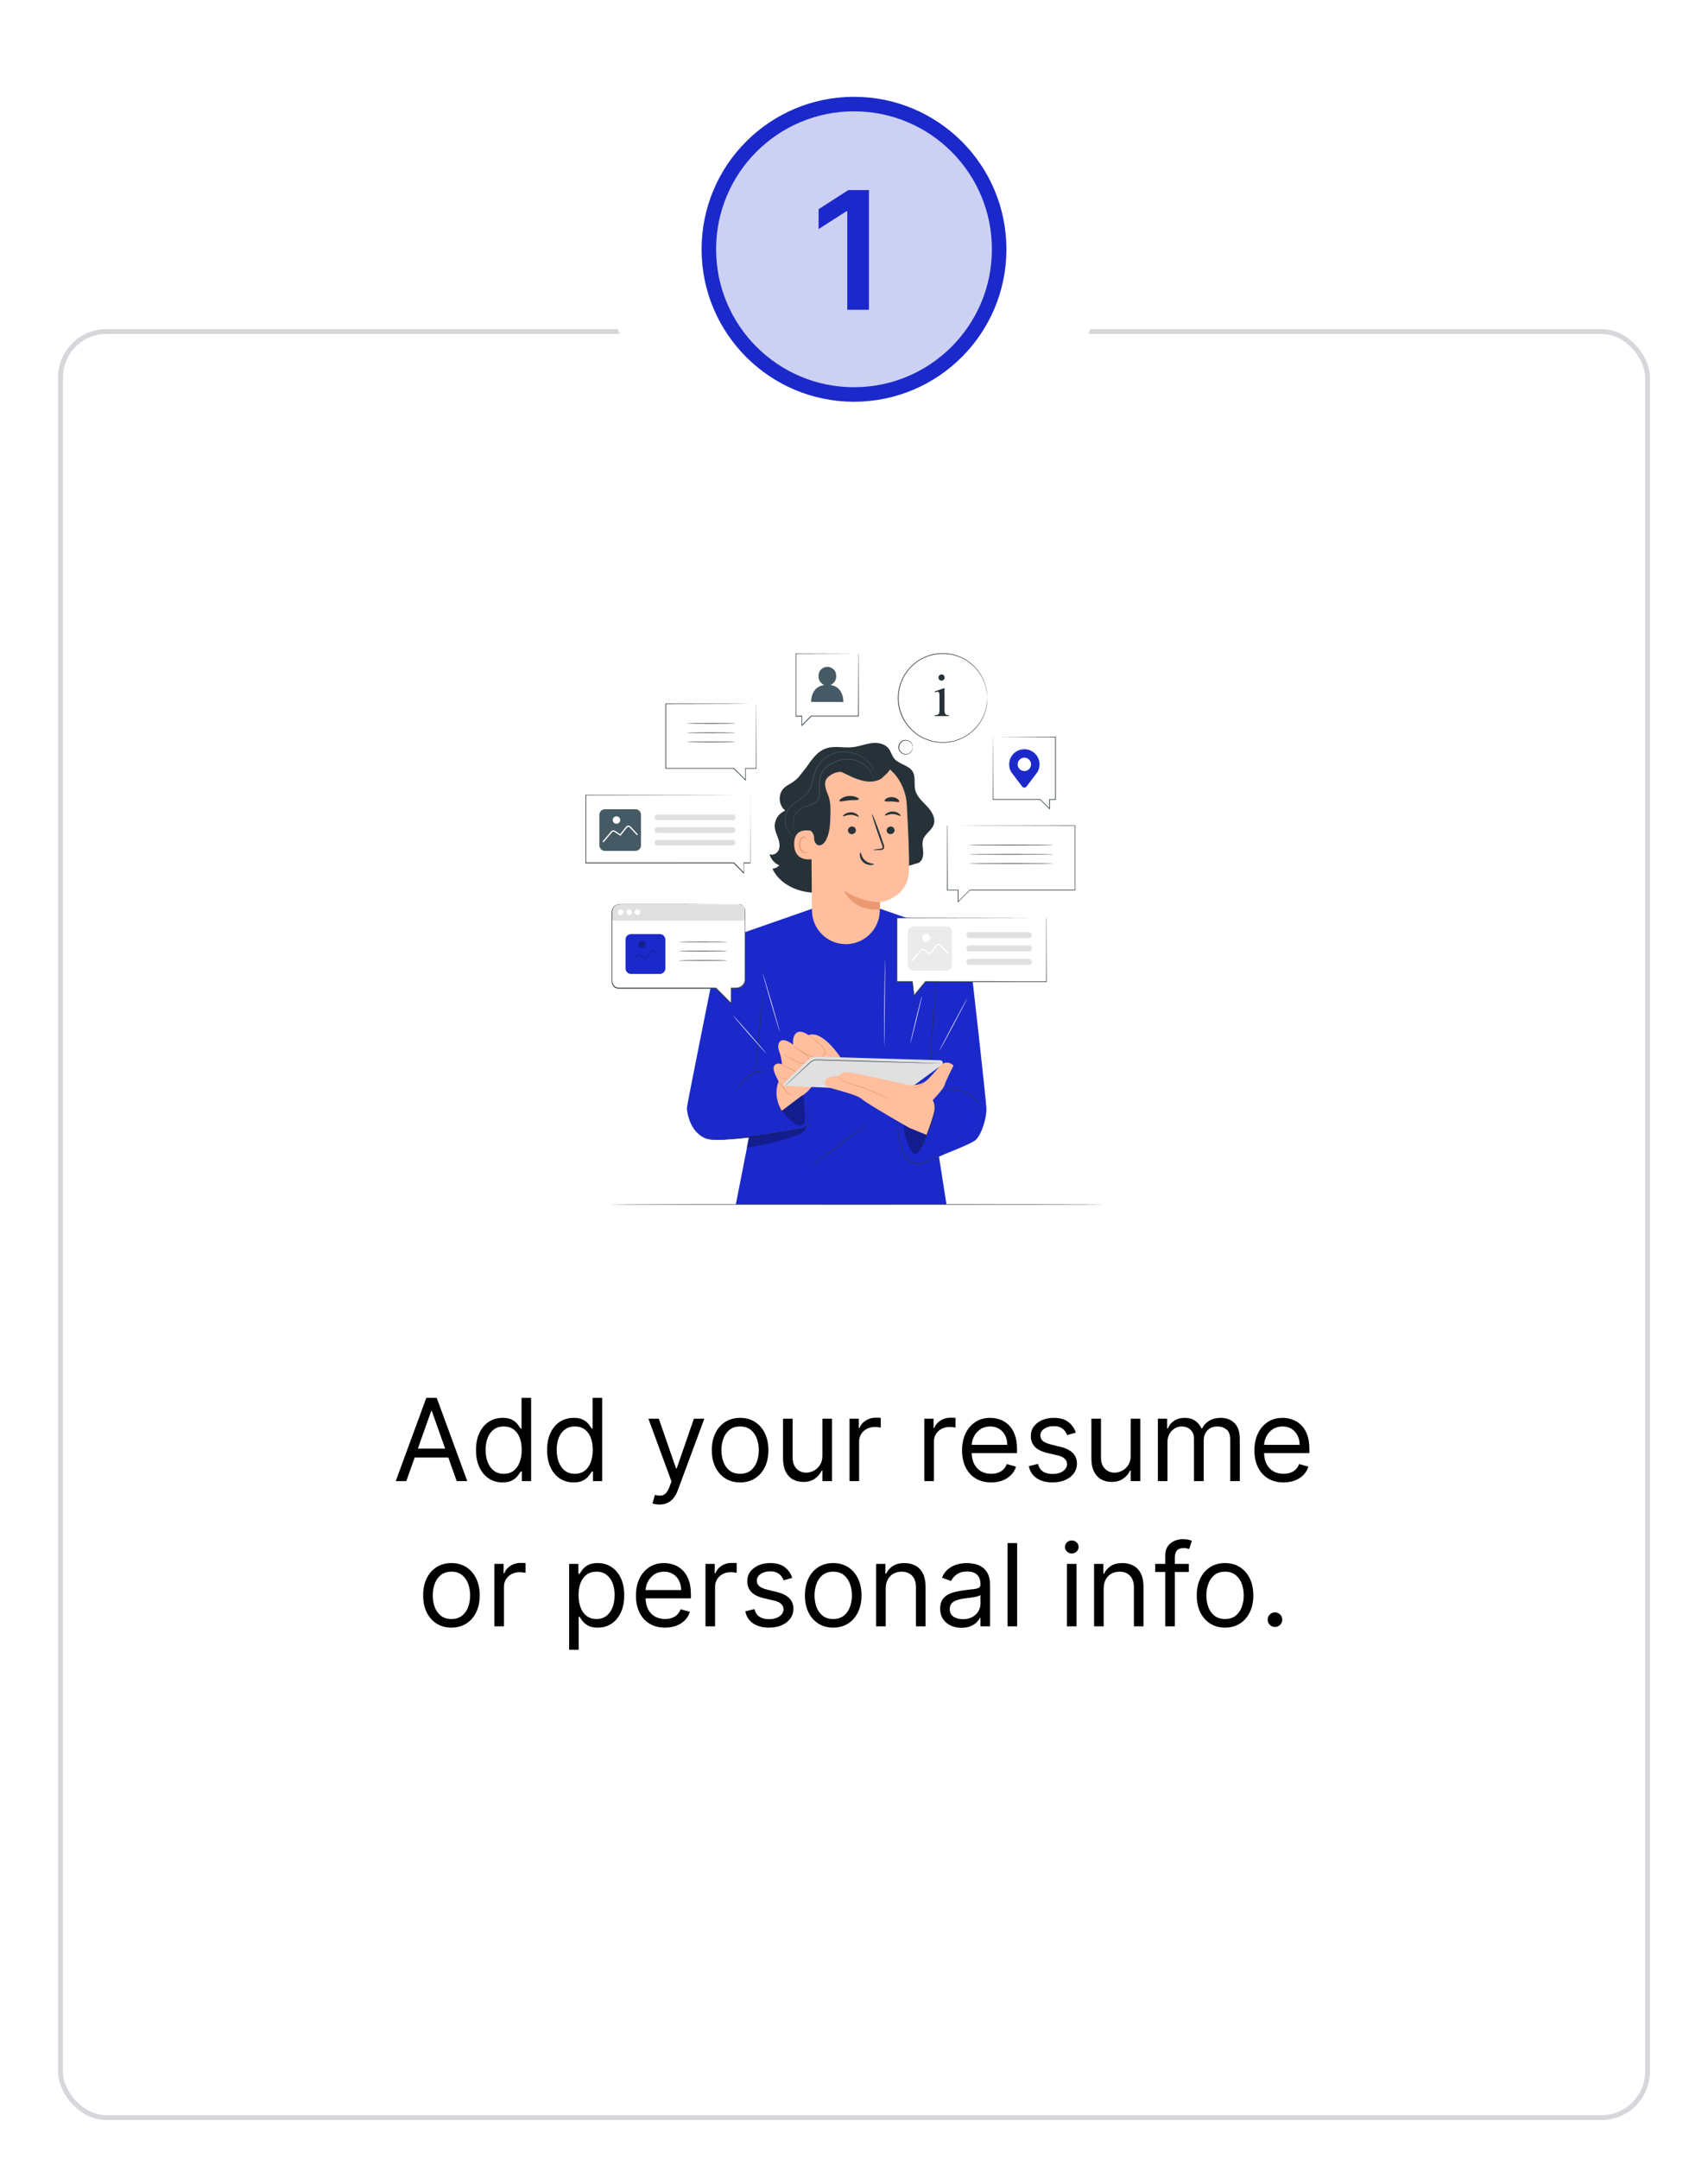 <svg width="353" height="446" viewBox="0 0 353 446" fill="none" xmlns="http://www.w3.org/2000/svg">
<g filter="url(#filter0_dd_625_35872)">
<rect x="12" y="52" width="329" height="370" rx="10" fill="white"/>
<rect x="12.5" y="52.5" width="328" height="369" rx="9.5" stroke="#D5D7DA"/>
</g>
<path d="M203.866 228.988C203.781 227.131 200.996 202.157 200.574 198.95C199.903 193.829 195.784 192.545 195.784 192.545L181.782 187.713H167.927L152.911 192.958V193.217C152.911 193.077 152.911 192.992 152.911 192.958C152.762 193.041 149.067 194.093 148.18 197.733C147.697 199.723 142.056 227.947 141.979 228.776C141.901 229.606 142.643 234.665 146.63 235.329C148.121 235.588 151.348 235.347 154.798 234.965L152.082 248.799H195.605L194.055 238.911C197.515 237.562 201.138 236.068 201.742 235.427C202.936 234.208 203.944 230.844 203.866 228.988Z" fill="#1B29CB"/>
<g opacity="0.3">
<path d="M166.006 226.061C165.941 225.17 165.724 224.296 165.366 223.477C164.973 222.679 164.293 221.978 163.43 221.756C162.567 221.534 161.534 221.893 161.151 222.699C159.58 227.092 161.009 229.588 163.993 231.968C164.469 232.348 165.055 232.642 165.637 232.469C166.218 232.296 166.324 231.877 166.353 231.28C166.44 229.51 166.216 227.808 166.006 226.061Z" fill="black"/>
</g>
<path d="M159.876 221.048C159.783 221.073 159.687 221.089 159.591 221.095L158.816 221.177C158.144 221.242 157.206 221.327 156.134 221.418H156.165C155.92 221.588 155.666 221.766 155.411 221.952C154.503 222.58 153.675 223.315 152.943 224.141C152.729 224.396 152.532 224.667 152.356 224.95C152.301 225.06 152.236 225.166 152.163 225.265C152.199 225.146 152.249 225.032 152.31 224.924C152.471 224.628 152.658 224.346 152.868 224.082C153.586 223.229 154.415 222.476 155.333 221.844C155.591 221.655 155.85 221.48 156.09 221.309H156.106H156.121C157.196 221.226 158.137 221.157 158.811 221.115L159.602 221.071C159.692 221.054 159.784 221.046 159.876 221.048Z" fill="#263238"/>
<path d="M166.647 225.885C166.658 225.909 166.665 225.936 166.668 225.962L166.717 226.195C166.756 226.399 166.81 226.712 166.854 227.091C166.977 228.2 167.038 229.315 167.035 230.43C167.035 230.781 167.035 231.151 167.035 231.536C167.055 231.953 166.915 232.362 166.645 232.68C166.346 233.012 165.934 233.219 165.49 233.259L164.149 233.492C162.314 233.815 160.301 234.202 158.175 234.546C156.048 234.89 154.012 235.133 152.154 235.295C150.296 235.458 148.614 235.587 147.201 235.487C146.864 235.464 146.53 235.418 146.201 235.347C145.904 235.278 145.621 235.162 145.361 235.003C144.954 234.746 144.577 234.445 144.237 234.104C143.953 233.828 143.746 233.603 143.604 233.45L143.446 233.277C143.427 233.257 143.41 233.236 143.395 233.213L143.457 233.267L143.624 233.432C143.769 233.58 143.986 233.797 144.273 234.065C144.616 234.396 144.994 234.689 145.4 234.939C145.653 235.091 145.93 235.2 146.219 235.264C146.545 235.33 146.876 235.372 147.208 235.391C148.611 235.481 150.288 235.352 152.141 235.171C153.994 234.99 156.032 234.758 158.154 234.412C160.275 234.065 162.288 233.686 164.125 233.378L165.469 233.148C165.888 233.117 166.28 232.925 166.562 232.613C166.818 232.317 166.949 231.932 166.929 231.541C166.942 231.159 166.947 230.789 166.947 230.438C166.959 229.326 166.913 228.214 166.81 227.107C166.774 226.714 166.727 226.412 166.699 226.205C166.683 226.11 166.673 226.032 166.663 225.973C166.653 225.944 166.648 225.915 166.647 225.885Z" fill="#263238"/>
<path d="M157.723 204.95C157.762 204.95 157.431 208.63 156.984 213.157C156.537 217.684 156.15 221.355 156.111 221.35C156.072 221.345 156.398 217.673 156.853 213.141C157.307 208.609 157.69 204.948 157.723 204.95Z" fill="#263238"/>
<path d="M193.426 201.751C193.428 201.772 193.428 201.794 193.426 201.816C193.426 201.865 193.426 201.924 193.426 201.999C193.426 202.17 193.413 202.405 193.402 202.702C193.382 203.314 193.34 204.198 193.283 205.286C193.167 207.472 192.96 210.49 192.702 213.813C192.444 217.136 192.221 220.156 192.082 222.34C192.015 223.425 191.958 224.303 191.919 224.924C191.901 225.221 191.883 225.456 191.873 225.626C191.873 225.701 191.873 225.761 191.857 225.81C191.86 225.83 191.86 225.851 191.857 225.872C191.854 225.851 191.854 225.83 191.857 225.81V225.626C191.857 225.453 191.857 225.218 191.878 224.921C191.898 224.309 191.94 223.425 191.997 222.337C192.113 220.151 192.322 217.136 192.578 213.81C192.834 210.485 193.059 207.467 193.198 205.283C193.268 204.201 193.322 203.319 193.361 202.699C193.382 202.402 193.397 202.182 193.407 201.996C193.407 201.924 193.42 201.862 193.423 201.813C193.421 201.792 193.422 201.771 193.426 201.751Z" fill="#263238"/>
<path d="M202.573 228.547C202.329 228.149 202.061 227.767 201.769 227.404C201.04 226.552 200.096 225.909 199.035 225.544C198.445 225.354 197.84 225.213 197.226 225.123C196.388 224.993 195.53 225.133 194.777 225.523C194.669 225.588 194.557 225.644 194.441 225.691C194.441 225.691 194.464 225.665 194.516 225.629C194.592 225.574 194.672 225.523 194.754 225.477C195.052 225.302 195.373 225.169 195.707 225.081C196.209 224.959 196.73 224.932 197.242 225.001C197.863 225.085 198.475 225.224 199.071 225.417C200.158 225.789 201.118 226.46 201.841 227.353C202.059 227.62 202.252 227.908 202.417 228.211C202.48 228.317 202.532 228.43 202.573 228.547Z" fill="#263238"/>
<path d="M195.277 238.445C195.23 238.477 195.18 238.503 195.127 238.523L194.683 238.722C194.298 238.892 193.74 239.14 193.042 239.432C192.232 239.796 191.394 240.091 190.535 240.316C190.017 240.442 189.478 240.457 188.954 240.36C188.394 240.229 187.881 239.942 187.476 239.533C187.077 239.124 186.766 238.638 186.561 238.104C186.357 237.62 186.194 237.12 186.073 236.608C185.862 235.747 185.704 234.874 185.598 233.993C185.507 233.241 185.455 232.634 185.419 232.213C185.404 232.014 185.393 231.851 185.383 231.727C185.377 231.67 185.377 231.613 185.383 231.557C185.399 231.611 185.41 231.668 185.414 231.725C185.43 231.849 185.45 232.009 185.474 232.208C185.525 232.626 185.592 233.241 185.696 233.98C185.809 234.855 185.973 235.722 186.187 236.577C186.309 237.081 186.473 237.575 186.675 238.053C186.874 238.569 187.176 239.039 187.561 239.435C187.949 239.827 188.439 240.102 188.975 240.231C189.481 240.327 190.001 240.314 190.502 240.195C191.355 239.977 192.189 239.692 192.998 239.345L194.654 238.673L195.109 238.497C195.163 238.473 195.219 238.456 195.277 238.445Z" fill="#263238"/>
<g opacity="0.3">
<path d="M166.676 232.56C166.288 233.1 165.469 233.208 164.815 233.319C161.36 233.906 158.239 234.467 154.738 234.846L154.293 237.131C157.828 236.565 161.466 235.818 164.802 234.523C165.264 234.369 165.695 234.135 166.076 233.833C166.267 233.681 166.42 233.487 166.524 233.266C166.628 233.045 166.68 232.804 166.676 232.56Z" fill="black"/>
</g>
<g opacity="0.3">
<path d="M186.698 232.312C186.831 234.206 187.376 236.05 188.295 237.712C188.51 238.081 188.835 238.487 189.261 238.441C189.592 238.404 189.822 238.107 189.995 237.826C190.665 236.746 191.272 235.717 191.478 234.467L188.184 233.151L186.698 232.312Z" fill="black"/>
</g>
<path d="M179.502 231.924C179.525 231.955 177.014 233.924 173.898 236.317C170.781 238.709 168.234 240.64 168.213 240.611C168.192 240.583 170.701 238.611 173.818 236.219C176.934 233.826 179.479 231.896 179.502 231.924Z" fill="#263238"/>
<path d="M193.239 227.353C193.262 227.495 193.274 227.64 193.276 227.784C193.285 227.956 193.285 228.129 193.276 228.301C193.276 228.497 193.25 228.722 193.221 228.967C193.051 230.252 192.737 231.514 192.286 232.73C191.852 233.949 191.303 235.125 190.648 236.241C190.447 236.579 190.228 236.905 189.991 237.218C189.908 237.335 189.815 237.445 189.712 237.546C189.781 237.42 189.861 237.3 189.95 237.187C190.103 236.96 190.322 236.624 190.565 236.192C191.194 235.069 191.727 233.895 192.159 232.683C192.606 231.477 192.93 230.229 193.126 228.957C193.159 228.712 193.19 228.492 193.201 228.296C193.211 228.099 193.232 227.931 193.227 227.794C193.218 227.647 193.222 227.499 193.239 227.353Z" fill="#263238"/>
<path d="M173.935 218.795C173.935 218.795 170.098 212.666 167.088 213.87C167.088 213.87 165.558 212.617 164.581 213.42C163.604 214.224 163.953 215.852 163.953 215.852C163.953 215.852 162.098 214.348 161.269 215.126C160.439 215.903 161.044 217.232 161.269 217.885C161.445 218.551 161.562 219.23 161.62 219.916C161.62 219.916 160.491 219.34 159.964 220.268C159.437 221.195 161.444 224.306 161.747 224.733C162.049 225.159 163.979 227.058 165.307 226.565C166.635 226.071 167.566 224.733 167.566 224.733L173.935 218.795Z" fill="#FFBE9D"/>
<path d="M163.947 216.087C164.069 216.149 164.185 216.221 164.294 216.304L165.213 216.934L166.562 217.885C166.698 217.98 166.822 218.09 166.932 218.213C167.052 218.35 167.123 218.521 167.136 218.702C167.134 218.892 167.078 219.077 166.975 219.236C166.871 219.396 166.725 219.522 166.552 219.601C166.218 219.754 165.843 219.794 165.485 219.715C165.161 219.641 164.849 219.524 164.557 219.366C164.004 219.079 163.524 218.797 163.118 218.549C162.712 218.301 162.402 218.087 162.188 217.932C162.072 217.856 161.964 217.77 161.865 217.673C161.988 217.734 162.106 217.804 162.219 217.883C162.441 218.022 162.761 218.224 163.167 218.462C163.573 218.699 164.061 218.978 164.614 219.237C164.897 219.386 165.198 219.497 165.511 219.565C165.839 219.639 166.183 219.603 166.49 219.464C166.641 219.397 166.769 219.289 166.861 219.151C166.952 219.014 167.003 218.854 167.007 218.689C166.98 218.538 166.919 218.395 166.83 218.27C166.74 218.146 166.624 218.042 166.49 217.968L165.157 217.017L164.265 216.353C164.152 216.274 164.045 216.185 163.947 216.087Z" fill="#EB996E"/>
<path d="M164.001 215.901C164.001 215.901 164.042 215.924 164.115 215.976L164.427 216.214C164.699 216.418 165.089 216.718 165.585 217.067C166.154 217.487 166.777 217.829 167.438 218.085C167.828 218.226 168.236 218.313 168.649 218.343C169.088 218.395 169.532 218.336 169.941 218.17C170.137 218.075 170.298 217.922 170.404 217.733C170.452 217.642 170.481 217.542 170.49 217.44C170.499 217.337 170.487 217.234 170.456 217.136C170.297 216.757 170.062 216.414 169.766 216.129C169.272 215.618 168.742 215.145 168.179 214.713C167.701 214.34 167.301 214.056 167.022 213.86L166.701 213.635C166.629 213.583 166.59 213.555 166.593 213.55C166.636 213.566 166.677 213.587 166.717 213.612C166.794 213.656 166.905 213.726 167.05 213.816C167.339 213.999 167.748 214.273 168.236 214.638C168.813 215.062 169.355 215.532 169.856 216.043C169.993 216.193 170.133 216.348 170.262 216.519C170.402 216.692 170.511 216.889 170.582 217.1C170.619 217.215 170.632 217.335 170.622 217.455C170.611 217.575 170.576 217.691 170.52 217.798C170.404 218.012 170.223 218.184 170.003 218.289C169.573 218.467 169.104 218.531 168.642 218.475C168.216 218.438 167.798 218.342 167.399 218.191C166.731 217.927 166.103 217.571 165.533 217.134C165.04 216.775 164.657 216.462 164.396 216.242L164.099 215.984C164.029 215.937 163.996 215.904 164.001 215.901Z" fill="#EB996E"/>
<path d="M161.445 219.905L164.143 221.197C164.447 221.345 164.804 221.567 164.791 221.905C164.775 222.062 164.705 222.209 164.595 222.321C164.364 222.557 164.083 222.739 163.772 222.851C163.462 222.963 163.13 223.004 162.802 222.97C162.146 222.894 161.506 222.72 160.902 222.453" fill="#FFBE9D"/>
<path d="M160.902 222.464C160.902 222.436 161.352 222.624 162.083 222.811C162.509 222.92 162.953 222.945 163.388 222.883C163.642 222.84 163.886 222.752 164.109 222.624C164.348 222.498 164.546 222.306 164.68 222.072C164.707 222.016 164.722 221.954 164.722 221.892C164.722 221.83 164.707 221.768 164.68 221.712C164.619 221.598 164.53 221.502 164.422 221.431C164.201 221.294 163.97 221.173 163.732 221.069L162.533 220.475L161.727 220.066C161.626 220.02 161.53 219.963 161.44 219.898C161.547 219.928 161.65 219.968 161.75 220.017L162.572 220.389L163.786 220.955C164.031 221.062 164.269 221.185 164.497 221.325C164.624 221.406 164.729 221.519 164.799 221.653C164.835 221.727 164.853 221.807 164.853 221.889C164.853 221.971 164.835 222.052 164.799 222.126C164.648 222.367 164.444 222.571 164.203 222.721C163.961 222.872 163.689 222.966 163.406 222.997C162.954 223.057 162.495 223.022 162.057 222.893C161.766 222.813 161.48 222.714 161.202 222.596C161.098 222.563 160.997 222.519 160.902 222.464Z" fill="#EB996E"/>
<path d="M165.651 226.409L161.586 229.476C161.586 229.476 159.615 226.729 160.925 223.401H161.904L161.682 224.492L163.532 224.879L165.651 226.409Z" fill="#FFBE9D"/>
<path d="M160.838 223.327L162.342 225.286C162.505 225.521 162.7 225.732 162.921 225.914C163.032 226.003 163.161 226.07 163.298 226.108C163.436 226.147 163.58 226.157 163.722 226.138" fill="#FFBE9D"/>
<path d="M163.711 226.125C163.611 226.162 163.504 226.177 163.398 226.167C163.292 226.158 163.19 226.125 163.098 226.071C162.893 225.971 162.71 225.83 162.561 225.657C162.39 225.469 162.227 225.247 162.044 225.022C161.693 224.565 161.383 224.146 161.163 223.841C161.032 223.682 160.92 223.509 160.83 223.324C160.982 223.461 161.119 223.613 161.238 223.779C161.478 224.071 161.801 224.479 162.15 224.937C162.328 225.164 162.486 225.386 162.646 225.572C162.781 225.738 162.946 225.878 163.132 225.983C163.311 226.074 163.509 226.123 163.711 226.125Z" fill="#EB996E"/>
<path d="M162.006 223.764L166.993 219.005C167.234 218.775 167.517 218.595 167.828 218.475C168.138 218.354 168.469 218.297 168.802 218.304L194.336 219.051C194.447 219.054 194.555 219.093 194.644 219.16C194.732 219.227 194.798 219.321 194.831 219.427C194.864 219.534 194.863 219.648 194.828 219.754C194.793 219.86 194.726 219.952 194.636 220.018L187.463 225.286C187.338 225.377 187.186 225.423 187.031 225.415L162.226 224.34C162.16 224.339 162.096 224.317 162.042 224.279C161.988 224.241 161.946 224.188 161.923 224.126C161.899 224.064 161.895 223.997 161.909 223.932C161.924 223.868 161.958 223.809 162.006 223.764Z" fill="#E0E0E0"/>
<path d="M194.844 219.691C194.814 219.695 194.783 219.695 194.753 219.691H194.495L193.484 219.676L189.766 219.601L177.511 219.273L170.764 219.084L169.25 219.037C169.012 219.022 168.772 219.022 168.534 219.037C168.308 219.066 168.089 219.136 167.888 219.244C167.698 219.357 167.524 219.495 167.371 219.655L166.891 220.097L165.986 220.931L163.247 223.443L162.498 224.123L162.302 224.296L162.232 224.353C162.232 224.353 162.25 224.327 162.291 224.285L162.48 224.102L163.211 223.404L165.922 220.862L166.821 220.022L167.299 219.575C167.46 219.408 167.642 219.264 167.842 219.146C168.054 219.03 168.286 218.954 168.526 218.924C168.771 218.907 169.016 218.907 169.26 218.924L170.774 218.965L177.524 219.151L189.776 219.518L193.49 219.645L194.5 219.686L194.758 219.701C194.786 219.695 194.815 219.692 194.844 219.691Z" fill="#263238"/>
<path d="M199.904 206.266C199.937 206.281 198.666 208.739 197.061 211.751C195.457 214.764 194.134 217.193 194.1 217.178C194.067 217.162 195.341 214.705 196.943 211.692C198.545 208.679 199.873 206.248 199.904 206.266Z" fill="white"/>
<path d="M190.55 205.759C190.586 205.759 190.077 207.963 189.411 210.668C188.744 213.374 188.176 215.549 188.14 215.539C188.103 215.529 188.615 213.335 189.282 210.63C189.948 207.924 190.506 205.748 190.55 205.759Z" fill="white"/>
<path d="M151.491 209.781C151.519 209.758 153.082 211.5 154.979 213.67C156.876 215.841 158.398 217.624 158.369 217.647C158.341 217.67 156.777 215.931 154.878 213.771C152.979 211.611 151.457 209.797 151.491 209.781Z" fill="white"/>
<path d="M157.654 201.131C157.688 201.131 158.504 203.818 159.476 207.157C160.447 210.495 161.207 213.206 161.171 213.216C161.135 213.226 160.318 210.531 159.347 207.193C158.375 203.854 157.618 201.144 157.654 201.131Z" fill="white"/>
<path d="M182.907 198.178C182.917 198.237 182.921 198.298 182.92 198.359C182.92 198.493 182.92 198.666 182.92 198.875V200.806C182.92 202.449 182.894 204.681 182.876 207.172C182.858 209.663 182.814 211.898 182.793 213.539C182.775 214.343 182.762 214.999 182.752 215.469C182.752 215.686 182.752 215.862 182.734 215.986C182.736 216.048 182.73 216.109 182.719 216.17C182.712 216.109 182.712 216.047 182.719 215.986C182.719 215.854 182.719 215.679 182.719 215.469C182.719 214.999 182.719 214.343 182.719 213.539C182.719 211.896 182.744 209.663 182.762 207.172C182.781 204.681 182.824 202.449 182.848 200.806C182.863 200.002 182.876 199.348 182.886 198.875C182.886 198.658 182.899 198.485 182.905 198.359C182.899 198.298 182.899 198.238 182.907 198.178Z" fill="white"/>
<path d="M191.628 166.615C190.664 165.582 189.496 164.608 189.16 163.235C188.85 161.972 189.295 160.527 188.628 159.414C187.807 158.042 185.757 157.928 184.77 156.672C184.29 156.062 184.124 155.256 183.652 154.644C182.845 153.61 181.347 153.352 180.034 153.546C178.721 153.74 177.479 154.241 176.158 154.375C174.349 154.561 172.476 154.032 170.76 154.608C168.869 155.241 167.755 156.969 166.564 158.646L165.014 160.6C164.694 160.936 164.341 161.241 163.962 161.509C163.293 161.974 162.523 162.303 161.954 162.884C160.74 164.129 160.921 166.439 162.314 167.478C161.63 167.739 161.048 168.212 160.653 168.829C160.259 169.445 160.073 170.172 160.122 170.902C160.195 171.703 160.551 172.452 160.818 173.199C161.084 173.946 161.254 174.806 160.957 175.55C160.66 176.295 159.737 176.842 159.027 176.463C159.172 176.977 159.431 177.453 159.783 177.855C160.135 178.257 160.572 178.576 161.063 178.788C160.694 179.191 160.184 179.438 159.639 179.478C161.218 182.865 165.257 184.54 168.993 184.434C172.729 184.328 176.256 182.793 179.672 181.282L189.641 178.328C190.517 178.098 190.848 177.01 190.806 176.106C190.765 175.202 190.502 174.266 190.806 173.408C191.21 172.233 192.538 171.574 192.964 170.406C193.447 169.08 192.595 167.646 191.628 166.615Z" fill="#263238"/>
<path d="M168.148 176.591C167.342 174.343 166.546 172.077 166.14 169.726C165.735 167.375 165.732 164.907 166.497 162.646C166.613 162.302 167.618 159.997 167.98 160.021C168.239 160.039 167.639 162.181 167.776 162.4C169.081 164.496 169.494 167.052 169.37 169.517C169.227 171.913 168.817 174.286 168.148 176.591Z" fill="#263238"/>
<path d="M176.973 156.125H176.42C170.436 156.332 167.268 161.531 167.635 167.507L167.806 188.116C167.821 189.912 168.526 191.633 169.773 192.924C171.021 194.215 172.717 194.978 174.511 195.054C175.44 195.095 176.367 194.951 177.24 194.63C178.112 194.309 178.912 193.817 179.593 193.184C180.274 192.551 180.822 191.789 181.205 190.942C181.588 190.095 181.799 189.18 181.826 188.251C181.857 187.168 181.883 186.411 181.885 186.411C181.888 186.411 187.653 185.654 187.859 179.913C187.96 177.137 187.702 171.409 187.407 166.218C187.254 163.532 186.096 161.003 184.162 159.133C182.229 157.263 179.662 156.189 176.973 156.125Z" fill="#FFBE9D"/>
<path d="M181.889 186.403C181.889 186.403 178.271 186.527 174.462 184.013C174.462 184.013 176.095 188.286 181.839 187.907L181.889 186.403Z" fill="#EB996E"/>
<path d="M184.879 171.522C184.875 171.736 184.788 171.939 184.637 172.09C184.485 172.241 184.281 172.327 184.068 172.331C183.963 172.338 183.858 172.323 183.759 172.288C183.66 172.254 183.569 172.199 183.491 172.128C183.414 172.057 183.352 171.971 183.309 171.875C183.266 171.779 183.243 171.676 183.241 171.571C183.245 171.358 183.331 171.156 183.481 171.005C183.632 170.855 183.834 170.769 184.047 170.765C184.152 170.757 184.257 170.771 184.357 170.805C184.456 170.839 184.548 170.894 184.626 170.965C184.703 171.035 184.766 171.121 184.81 171.217C184.853 171.313 184.877 171.417 184.879 171.522Z" fill="#263238"/>
<path d="M186.116 168.574C186.013 168.677 185.403 168.204 184.519 168.184C183.636 168.163 182.969 168.592 182.886 168.481C182.84 168.432 182.948 168.243 183.235 168.044C183.628 167.782 184.094 167.649 184.566 167.664C185.025 167.674 185.469 167.83 185.835 168.109C186.09 168.331 186.178 168.527 186.116 168.574Z" fill="#263238"/>
<path d="M176.89 171.522C176.886 171.736 176.799 171.939 176.648 172.09C176.497 172.241 176.293 172.327 176.079 172.331C175.974 172.338 175.869 172.323 175.77 172.289C175.671 172.254 175.58 172.199 175.503 172.128C175.425 172.057 175.363 171.971 175.32 171.875C175.277 171.78 175.254 171.676 175.252 171.571C175.255 171.357 175.341 171.153 175.492 171.001C175.643 170.85 175.847 170.763 176.061 170.76C176.166 170.752 176.271 170.766 176.371 170.801C176.471 170.836 176.562 170.891 176.64 170.962C176.717 171.034 176.779 171.12 176.823 171.216C176.866 171.313 176.889 171.417 176.89 171.522Z" fill="#263238"/>
<path d="M177.47 168.724C177.367 168.83 176.754 168.354 175.873 168.336C174.992 168.318 174.323 168.744 174.238 168.633C174.194 168.584 174.3 168.393 174.589 168.194C174.977 167.939 175.435 167.81 175.899 167.824C176.359 167.833 176.803 167.989 177.168 168.269C177.434 168.483 177.522 168.677 177.47 168.724Z" fill="#263238"/>
<path d="M180.476 175.584C180.476 175.533 181.024 175.45 181.916 175.36C182.141 175.341 182.355 175.3 182.399 175.148C182.422 174.915 182.375 174.681 182.265 174.476L181.637 172.745C180.771 170.28 180.148 168.254 180.247 168.22C180.345 168.187 181.13 170.156 181.998 172.613C182.208 173.223 182.407 173.801 182.595 174.354C182.732 174.63 182.766 174.945 182.691 175.243C182.657 175.322 182.605 175.392 182.539 175.447C182.474 175.503 182.397 175.542 182.314 175.564C182.188 175.596 182.058 175.61 181.929 175.608C181.035 175.641 180.479 175.633 180.476 175.584Z" fill="#263238"/>
<path d="M177.864 176.132C178.009 176.132 177.986 177.085 178.792 177.786C179.598 178.486 180.616 178.403 180.621 178.538C180.634 178.597 180.389 178.719 179.957 178.719C179.396 178.713 178.854 178.51 178.428 178.145C178.02 177.792 177.764 177.296 177.712 176.76C177.686 176.359 177.8 176.124 177.864 176.132Z" fill="#263238"/>
<path d="M177.508 165.142C177.415 165.38 176.536 165.246 175.497 165.344C174.459 165.442 173.616 165.708 173.482 165.489C173.425 165.385 173.575 165.163 173.919 164.938C174.377 164.665 174.891 164.5 175.422 164.455C175.954 164.41 176.489 164.487 176.986 164.68C177.36 164.835 177.549 165.029 177.508 165.142Z" fill="#263238"/>
<path d="M185.83 165.631C185.67 165.827 185.068 165.605 184.336 165.577C183.605 165.548 182.982 165.68 182.846 165.468C182.786 165.365 182.887 165.166 183.163 164.983C183.532 164.764 183.958 164.659 184.386 164.683C184.814 164.706 185.226 164.857 185.569 165.114C185.822 165.339 185.902 165.535 185.83 165.631Z" fill="#263238"/>
<path d="M168.009 171.757C167.913 171.713 164.092 170.496 164.133 174.426C164.174 178.356 168.105 177.527 168.11 177.4C168.115 177.273 168.009 171.757 168.009 171.757Z" fill="#FFBE9D"/>
<path d="M166.885 175.933C166.867 175.92 166.818 175.979 166.702 176.033C166.538 176.107 166.353 176.112 166.185 176.049C165.769 175.899 165.41 175.243 165.389 174.535C165.377 174.198 165.439 173.863 165.573 173.553C165.609 173.429 165.675 173.316 165.765 173.224C165.855 173.131 165.967 173.063 166.089 173.023C166.168 173.002 166.251 173.009 166.325 173.043C166.398 173.077 166.458 173.136 166.493 173.209C166.547 173.318 166.524 173.398 166.544 173.403C166.565 173.408 166.627 173.336 166.596 173.176C166.573 173.078 166.517 172.992 166.438 172.93C166.329 172.849 166.193 172.813 166.058 172.832C165.897 172.865 165.747 172.939 165.623 173.047C165.499 173.155 165.404 173.292 165.348 173.447C165.184 173.789 165.106 174.166 165.12 174.545C165.151 175.336 165.562 176.075 166.133 176.235C166.239 176.265 166.35 176.27 166.459 176.251C166.567 176.232 166.67 176.188 166.759 176.124C166.878 176.015 166.898 175.933 166.885 175.933Z" fill="#EB996E"/>
<path d="M184.757 159.753C185.387 159.391 183.444 157.365 181.868 156.681C179.488 155.647 175.871 155.05 173.703 155.706C171.093 156.482 168.938 157.836 167.662 160.244C166.385 162.652 165.938 165.443 166.06 168.163C166.098 168.995 166.199 169.861 166.654 170.556C167.217 171.414 168.279 171.944 168.253 173.14C168.233 173.579 168.387 174.008 168.682 174.334C169.416 175.086 170.282 174.352 170.675 173.626C171.512 172.075 171.576 170.233 171.623 168.458C171.656 167.205 171.685 165.923 171.31 164.724C171.109 164.073 170.793 163.461 170.623 162.797C170.452 162.133 170.463 161.381 170.866 160.83C170.961 160.712 171.067 160.602 171.181 160.502C171.721 160.015 172.381 159.68 173.093 159.532C173.805 159.384 174.543 159.428 175.233 159.66C177.46 160.407 181.258 161.51 182.232 160.742C183.633 159.639 183.961 158.934 183.961 158.934L184.757 159.753Z" fill="#263238"/>
<path d="M173.9 155.168C176.048 154.409 178.505 154.393 180.544 155.427C181.626 155.967 182.611 156.84 182.957 158.011C183.303 159.181 182.833 160.608 181.722 161.083L181.644 161.132C179.978 161.724 178.885 161.52 177.203 160.969C175.789 160.507 174.523 159.659 173.104 159.202C171.587 158.719 169.959 158.699 168.43 159.145C169.903 157.391 171.753 155.928 173.9 155.168Z" fill="#263238"/>
<path d="M164.732 172.057C164.66 171.988 164.596 171.911 164.538 171.83C164.366 171.598 164.226 171.343 164.122 171.073C163.924 170.575 163.852 170.035 163.912 169.503C163.972 168.97 164.162 168.461 164.466 168.019C164.663 167.723 164.908 167.461 165.189 167.244C165.494 167.009 165.834 166.825 166.197 166.696C166.931 166.412 167.783 166.264 168.481 165.737C168.838 165.476 169.095 165.1 169.207 164.673C169.305 164.218 169.331 163.75 169.282 163.288C169.217 162.334 169.179 161.308 169.497 160.316C169.83 159.359 170.474 158.54 171.326 157.991C172.099 157.464 172.973 157.101 173.892 156.926C174.722 156.763 175.576 156.763 176.406 156.926C177.129 157.072 177.814 157.363 178.421 157.781C179.307 158.381 179.99 159.234 180.383 160.228C180.487 160.497 180.566 160.774 180.618 161.058L180.649 161.28C180.652 161.306 180.652 161.332 180.649 161.357C180.578 160.979 180.472 160.607 180.331 160.249C179.985 159.431 179.444 158.71 178.754 158.15C178.065 157.59 177.249 157.208 176.377 157.037C175.563 156.877 174.725 156.877 173.91 157.037C173.009 157.213 172.153 157.571 171.396 158.089C170.569 158.625 169.944 159.422 169.621 160.352C169.31 161.313 169.344 162.321 169.409 163.275C169.458 163.751 169.43 164.233 169.326 164.701C169.206 165.155 168.932 165.554 168.551 165.83C167.817 166.378 166.951 166.52 166.225 166.797C165.54 167.027 164.947 167.472 164.533 168.065C164.194 168.558 163.999 169.135 163.97 169.732C163.946 170.182 164.015 170.632 164.171 171.055C164.308 171.415 164.497 171.752 164.732 172.057Z" fill="#455A64"/>
<path d="M164.31 172.949C164.204 172.898 164.103 172.839 164.007 172.773C163.728 172.587 163.474 172.367 163.25 172.117C162.896 171.719 162.621 171.258 162.439 170.758C162.201 170.09 162.146 169.371 162.279 168.675C162.43 167.825 162.847 167.045 163.47 166.448C164.131 165.796 165.007 165.331 165.824 164.727C166.247 164.426 166.62 164.058 166.927 163.639C167.233 163.192 167.47 162.7 167.627 162.182C167.979 161.132 168.144 159.97 168.638 158.874C169.139 157.817 169.927 156.922 170.911 156.29C171.826 155.691 172.88 155.337 173.971 155.262C174.951 155.198 175.934 155.342 176.854 155.686C177.655 155.982 178.395 156.419 179.04 156.978C179.969 157.795 180.687 158.824 181.133 159.977C181.305 160.393 181.428 160.826 181.5 161.269C181.489 161.243 181.48 161.215 181.474 161.187C181.456 161.122 181.436 161.039 181.407 160.928C181.319 160.608 181.211 160.293 181.084 159.985C180.625 158.851 179.903 157.841 178.978 157.04C178.339 156.492 177.607 156.064 176.816 155.776C175.908 155.441 174.939 155.302 173.973 155.368C172.909 155.443 171.881 155.788 170.986 156.37C170.023 156.991 169.252 157.869 168.762 158.905C168.271 159.972 168.11 161.132 167.756 162.197C167.593 162.728 167.349 163.231 167.033 163.688C166.718 164.117 166.336 164.492 165.901 164.799C165.069 165.409 164.201 165.869 163.552 166.502C162.942 167.081 162.53 167.838 162.374 168.665C162.24 169.346 162.288 170.051 162.514 170.708C162.796 171.521 163.324 172.226 164.025 172.724C164.209 172.884 164.315 172.941 164.31 172.949Z" fill="#455A64"/>
<path d="M187.539 224.113C187.539 224.113 176.865 221.63 175.235 221.508C173.705 221.394 173.307 222.353 173.307 222.353C173.307 222.353 171.018 222.066 170.514 223.402C170.514 223.402 170.111 224.177 171.049 224.575C171.987 224.973 177.077 226.092 178.123 227.066C179.17 228.04 187.942 233.022 187.942 233.022L191.48 234.466C191.48 234.466 193.069 230.314 193.141 229.123C193.21 228.487 193.083 227.846 192.779 227.283C192.779 227.283 194.981 225.045 195.234 224.144C195.487 223.242 197.077 220.136 197.077 220.136C197.077 220.136 195.586 218.617 194.11 220.394C192.635 222.172 191.808 222.978 191.407 223.301C190.25 224.226 188.219 224.327 187.539 224.113Z" fill="#FFBE9D"/>
<path d="M183.986 227.226C183.986 227.226 183.945 227.226 183.873 227.182L183.56 227.032L182.41 226.482C181.436 226.027 180.085 225.425 178.534 224.862C177.759 224.58 177.023 224.329 176.343 224.117C175.663 223.905 175.051 223.75 174.534 223.531C174.128 223.378 173.771 223.118 173.501 222.779C173.432 222.683 173.376 222.579 173.333 222.469C173.316 222.432 173.305 222.393 173.302 222.353C173.372 222.49 173.452 222.622 173.542 222.748C173.822 223.064 174.177 223.303 174.576 223.443C175.069 223.644 175.697 223.787 176.384 223.998C177.072 224.21 177.813 224.451 178.586 224.735C179.906 225.22 181.2 225.774 182.462 226.396C182.945 226.637 183.33 226.841 183.593 226.985L183.896 227.159C183.928 227.178 183.958 227.201 183.986 227.226Z" fill="#EB996E"/>
<path d="M190.921 223.655C190.672 223.997 190.34 224.27 189.957 224.448C189.595 224.665 189.183 224.785 188.761 224.797C188.761 224.758 189.298 224.65 189.895 224.329C190.492 224.009 190.892 223.624 190.921 223.655Z" fill="#EB996E"/>
<path d="M228.489 248.83C228.489 248.869 205.466 248.897 177.069 248.897C148.672 248.897 125.649 248.869 125.649 248.83C125.649 248.791 148.666 248.763 177.069 248.763C205.471 248.763 228.489 248.799 228.489 248.83Z" fill="#263238"/>
<path d="M155.069 164.292H121.06V178.284H151.645L153.731 180.369V178.284H155.069V164.292Z" fill="white"/>
<path d="M155.069 164.305C155.069 164.305 155.069 164.383 155.069 164.543C155.069 164.703 155.069 164.943 155.069 165.253C155.069 165.886 155.069 166.804 155.069 168.013C155.069 170.426 155.084 173.93 155.095 178.297V178.343H153.71L153.759 178.294C153.759 178.938 153.759 179.651 153.759 180.38V180.504L153.671 180.416L151.586 178.333L151.622 178.349L122.55 178.351H121V178.284C121 173.375 121 168.654 121 164.292V164.228H121.065L145.516 164.259L152.56 164.274H154.433H154.914H155.074H154.906H154.418H152.532L145.472 164.292L121.065 164.321L121.129 164.259C121.129 168.62 121.129 173.341 121.129 178.25L121.062 178.183H122.55H151.658H151.681L151.697 178.199L153.78 180.287L153.692 180.323C153.692 179.594 153.692 178.881 153.692 178.238V178.191H155.079L155.033 178.238C155.033 173.881 155.053 170.39 155.059 167.982C155.059 166.778 155.059 165.848 155.059 165.212C155.059 164.897 155.059 164.656 155.059 164.494C155.059 164.331 155.069 164.305 155.069 164.305Z" fill="#263238"/>
<path d="M151.426 168.294H135.835C135.528 168.294 135.279 168.543 135.279 168.849V168.909C135.279 169.216 135.528 169.464 135.835 169.464H151.426C151.733 169.464 151.982 169.216 151.982 168.909V168.849C151.982 168.543 151.733 168.294 151.426 168.294Z" fill="#E0E0E0"/>
<path d="M151.426 170.904H135.835C135.528 170.904 135.279 171.153 135.279 171.46V171.519C135.279 171.826 135.528 172.075 135.835 172.075H151.426C151.733 172.075 151.982 171.826 151.982 171.519V171.46C151.982 171.153 151.733 170.904 151.426 170.904Z" fill="#E0E0E0"/>
<path d="M151.426 173.514H135.835C135.528 173.514 135.279 173.762 135.279 174.069V174.129C135.279 174.435 135.528 174.684 135.835 174.684H151.426C151.733 174.684 151.982 174.435 151.982 174.129V174.069C151.982 173.762 151.733 173.514 151.426 173.514Z" fill="#E0E0E0"/>
<path d="M131.323 167.186H125.029C124.391 167.186 123.874 167.703 123.874 168.341V174.635C123.874 175.273 124.391 175.79 125.029 175.79H131.323C131.961 175.79 132.478 175.273 132.478 174.635V168.341C132.478 167.703 131.961 167.186 131.323 167.186Z" fill="#455A64"/>
<path d="M124.724 174.041L124.525 173.875L126.266 171.808C126.363 171.675 126.507 171.585 126.668 171.556C126.83 171.528 126.996 171.564 127.132 171.656L128.166 172.34L129.372 170.813C129.43 170.742 129.502 170.683 129.584 170.642C129.666 170.6 129.757 170.577 129.849 170.574C129.94 170.57 130.032 170.587 130.117 170.622C130.202 170.657 130.279 170.71 130.341 170.777L131.83 172.387L131.638 172.56L130.15 170.953C130.114 170.912 130.069 170.88 130.018 170.859C129.967 170.838 129.913 170.828 129.858 170.831C129.803 170.833 129.75 170.847 129.701 170.872C129.651 170.896 129.608 170.931 129.574 170.974L128.22 172.687L126.995 171.87C126.914 171.815 126.814 171.794 126.717 171.812C126.62 171.83 126.535 171.885 126.478 171.966L124.724 174.041Z" fill="white"/>
<path d="M127.405 170.191C127.831 170.191 128.175 169.847 128.175 169.421C128.175 168.996 127.831 168.651 127.405 168.651C126.98 168.651 126.635 168.996 126.635 169.421C126.635 169.847 126.98 170.191 127.405 170.191Z" fill="white"/>
<path d="M216.305 189.655H185.389V202.828H188.577L188.916 205.73L191.295 202.828H216.305V189.655Z" fill="white"/>
<path d="M216.308 189.656C216.308 189.656 216.308 189.731 216.308 189.881C216.308 190.03 216.308 190.258 216.308 190.552C216.308 191.147 216.308 192.023 216.321 193.152C216.321 195.426 216.334 198.723 216.344 202.829V202.875H216.298L191.288 202.896L191.34 202.87C190.585 203.79 189.776 204.774 188.96 205.774L188.859 205.896L188.841 205.738C188.732 204.818 188.619 203.831 188.503 202.836L188.57 202.896H185.314V202.829C185.314 198.203 185.314 193.762 185.314 189.651V189.586H185.379L207.623 189.614L214.016 189.632H215.714H216.15H216.295H216.143H215.701H213.988L207.58 189.651L185.379 189.682L185.441 189.617C185.441 193.723 185.441 198.165 185.441 202.795L185.373 202.728H188.621V202.787C188.738 203.782 188.851 204.769 188.957 205.689L188.841 205.655C189.658 204.658 190.466 203.671 191.221 202.754L191.241 202.728H191.272L216.282 202.748L216.236 202.795C216.236 198.699 216.256 195.413 216.262 193.147C216.262 192.012 216.262 191.134 216.262 190.537C216.262 190.24 216.262 190.02 216.262 189.857C216.262 189.694 216.308 189.656 216.308 189.656Z" fill="#263238"/>
<path d="M212.627 193.813H200.348C200.184 193.812 200.027 193.746 199.91 193.63C199.794 193.514 199.729 193.357 199.728 193.192C199.728 193.028 199.793 192.87 199.91 192.754C200.026 192.638 200.184 192.572 200.348 192.572H212.627C212.791 192.572 212.949 192.638 213.065 192.754C213.182 192.87 213.247 193.028 213.247 193.192C213.246 193.357 213.181 193.514 213.065 193.63C212.949 193.746 212.791 193.812 212.627 193.813Z" fill="#E0E0E0"/>
<path d="M212.627 196.578H200.348C200.184 196.578 200.026 196.513 199.91 196.397C199.793 196.28 199.728 196.123 199.728 195.958C199.729 195.794 199.794 195.636 199.91 195.52C200.027 195.404 200.184 195.339 200.348 195.338H212.627C212.791 195.339 212.949 195.404 213.065 195.52C213.181 195.636 213.246 195.794 213.247 195.958C213.247 196.123 213.182 196.28 213.065 196.397C212.949 196.513 212.791 196.578 212.627 196.578Z" fill="#E0E0E0"/>
<path d="M212.627 199.345H200.348C200.184 199.344 200.027 199.279 199.91 199.162C199.794 199.046 199.729 198.889 199.728 198.725C199.728 198.56 199.793 198.402 199.91 198.286C200.026 198.17 200.184 198.104 200.348 198.104H212.627C212.791 198.104 212.949 198.17 213.065 198.286C213.182 198.402 213.247 198.56 213.247 198.725C213.246 198.889 213.181 199.046 213.065 199.162C212.949 199.279 212.791 199.344 212.627 199.345Z" fill="#E0E0E0"/>
<path d="M195.602 191.397H188.791C188.153 191.397 187.636 191.915 187.636 192.552V199.364C187.636 200.002 188.153 200.519 188.791 200.519H195.602C196.24 200.519 196.757 200.002 196.757 199.364V192.552C196.757 191.915 196.24 191.397 195.602 191.397Z" fill="#EBEBEB"/>
<path d="M188.534 198.671L188.335 198.503L190.18 196.312C190.282 196.173 190.433 196.079 190.603 196.049C190.772 196.019 190.947 196.056 191.09 196.152L192.183 196.88L193.475 195.258C193.534 195.181 193.609 195.119 193.695 195.074C193.78 195.03 193.875 195.004 193.971 194.999C194.067 194.996 194.163 195.014 194.252 195.051C194.341 195.088 194.422 195.144 194.488 195.214L196.067 196.919L195.875 197.095L194.299 195.389C194.259 195.346 194.21 195.312 194.155 195.289C194.1 195.267 194.042 195.256 193.982 195.258C193.923 195.26 193.865 195.275 193.813 195.302C193.76 195.329 193.713 195.366 193.676 195.413L192.245 197.221L190.953 196.361C190.865 196.301 190.757 196.279 190.652 196.297C190.547 196.316 190.454 196.375 190.392 196.462L188.534 198.671Z" fill="white"/>
<path d="M192.198 193.761C192.198 193.922 192.151 194.08 192.061 194.215C191.971 194.349 191.843 194.454 191.694 194.515C191.544 194.577 191.38 194.593 191.222 194.561C191.063 194.53 190.918 194.452 190.804 194.337C190.69 194.223 190.612 194.077 190.581 193.919C190.55 193.76 190.566 193.596 190.628 193.447C190.691 193.297 190.796 193.17 190.93 193.081C191.065 192.991 191.223 192.944 191.385 192.944C191.492 192.944 191.598 192.965 191.697 193.007C191.796 193.048 191.885 193.108 191.961 193.184C192.037 193.26 192.096 193.35 192.137 193.449C192.178 193.548 192.199 193.654 192.198 193.761Z" fill="white"/>
<path d="M152.701 186.842H128.087C127.657 186.842 127.245 187.012 126.941 187.316C126.637 187.62 126.467 188.032 126.467 188.462V202.782C126.467 203.159 126.617 203.52 126.883 203.787C127.15 204.053 127.511 204.203 127.888 204.203H147.947L151.102 207.358V204.203H152.265C152.719 204.203 153.155 204.023 153.476 203.701C153.797 203.38 153.978 202.944 153.978 202.49V188.126C153.976 187.787 153.841 187.463 153.602 187.223C153.363 186.983 153.04 186.846 152.701 186.842Z" fill="white"/>
<path d="M128.193 186.842H152.74C153.072 186.842 153.391 186.974 153.626 187.209C153.861 187.444 153.993 187.763 153.993 188.095V190.069C153.993 190.107 153.978 190.144 153.951 190.171C153.924 190.199 153.887 190.214 153.849 190.214H126.611C126.573 190.214 126.536 190.199 126.509 190.171C126.482 190.144 126.467 190.107 126.467 190.069V188.568C126.467 188.111 126.648 187.672 126.972 187.349C127.295 187.026 127.733 186.844 128.19 186.844L128.193 186.842Z" fill="#E0E0E0"/>
<path d="M136.359 192.981H130.432C129.794 192.981 129.277 193.499 129.277 194.136V200.064C129.277 200.702 129.794 201.219 130.432 201.219H136.359C136.997 201.219 137.514 200.702 137.514 200.064V194.136C137.514 193.499 136.997 192.981 136.359 192.981Z" fill="#1B29CB"/>
<g opacity="0.3">
<path d="M136.798 198.042C136.699 197.965 136.607 197.879 136.524 197.784L135.813 197.048L135.328 196.531C135.286 196.488 135.236 196.455 135.181 196.433C135.127 196.411 135.068 196.4 135.008 196.402C134.949 196.403 134.891 196.417 134.837 196.443C134.784 196.468 134.736 196.504 134.697 196.549L133.55 198.004L133.459 198.117L133.421 198.166L133.369 198.13L132.48 197.536L132.273 197.396C132.211 197.362 132.141 197.342 132.069 197.34C132 197.338 131.931 197.352 131.869 197.383C131.807 197.414 131.753 197.459 131.713 197.515L130.488 198.929L130.134 199.322C130.051 199.412 130.005 199.458 130 199.453C130.028 199.397 130.064 199.345 130.105 199.298C130.193 199.185 130.302 199.04 130.434 198.885C130.739 198.513 131.142 198.017 131.62 197.435C131.671 197.363 131.738 197.304 131.817 197.263C131.896 197.223 131.983 197.202 132.072 197.203C132.163 197.206 132.251 197.23 132.33 197.275C132.41 197.324 132.475 197.368 132.547 197.417L133.439 198.009L133.348 198.024L133.439 197.911L134.599 196.456C134.651 196.398 134.714 196.351 134.786 196.319C134.857 196.288 134.934 196.272 135.012 196.272C135.086 196.273 135.159 196.288 135.227 196.318C135.294 196.348 135.355 196.391 135.405 196.446L135.878 196.962L136.557 197.738C136.648 197.831 136.728 197.933 136.798 198.042Z" fill="black"/>
</g>
<g opacity="0.3">
<path d="M133.402 195.12C133.402 195.266 133.359 195.408 133.278 195.529C133.197 195.65 133.082 195.745 132.947 195.801C132.813 195.856 132.665 195.871 132.522 195.842C132.379 195.814 132.248 195.744 132.145 195.641C132.042 195.538 131.972 195.407 131.943 195.264C131.915 195.121 131.93 194.973 131.985 194.838C132.041 194.704 132.135 194.589 132.256 194.508C132.378 194.427 132.52 194.384 132.666 194.384C132.762 194.384 132.858 194.403 132.947 194.44C133.037 194.477 133.118 194.531 133.186 194.599C133.255 194.668 133.309 194.749 133.346 194.838C133.383 194.928 133.402 195.023 133.402 195.12Z" fill="black"/>
</g>
<path d="M152.703 186.842C152.826 186.836 152.949 186.851 153.067 186.886C153.241 186.936 153.402 187.021 153.54 187.137C153.679 187.252 153.791 187.396 153.871 187.558C153.983 187.8 154.03 188.067 154.008 188.333C154.008 188.622 154.008 188.937 154.008 189.276C154.008 189.958 154.008 190.744 154.008 191.622C154.008 193.382 154.008 195.521 154.021 197.986C154.021 199.22 154.021 200.531 154.021 201.919C154.048 202.276 154.012 202.634 153.915 202.978C153.793 203.331 153.57 203.639 153.274 203.865C152.972 204.1 152.605 204.236 152.222 204.255C151.843 204.255 151.468 204.255 151.086 204.255L151.142 204.198C151.142 205.185 151.142 206.265 151.142 207.353V207.495L151.042 207.394L147.884 204.242L147.928 204.26H129.944H128.195C127.995 204.271 127.795 204.261 127.598 204.232C127.299 204.171 127.027 204.019 126.817 203.798C126.608 203.576 126.472 203.296 126.427 202.994C126.41 202.799 126.404 202.603 126.409 202.407C126.409 200.867 126.409 199.352 126.409 197.862C126.409 194.88 126.409 192.005 126.409 189.266V188.749C126.405 188.576 126.411 188.404 126.427 188.232C126.472 187.883 126.626 187.558 126.867 187.302C127.105 187.051 127.414 186.879 127.753 186.808C127.919 186.781 128.088 186.769 128.257 186.775H128.753H132.528H139.303L149.122 186.795H151.788H152.483C152.638 186.795 152.719 186.795 152.719 186.795H152.483H151.788H149.122L139.303 186.819H132.528H128.753C128.43 186.808 128.107 186.819 127.786 186.852C127.47 186.918 127.181 187.08 126.961 187.317C126.74 187.553 126.598 187.852 126.554 188.173C126.538 188.338 126.533 188.505 126.538 188.671V189.188C126.538 191.927 126.538 194.803 126.538 197.785V202.33C126.533 202.52 126.538 202.709 126.554 202.898C126.581 203.081 126.644 203.257 126.74 203.415C126.838 203.573 126.967 203.71 127.119 203.816C127.271 203.922 127.444 203.996 127.626 204.033C127.815 204.06 128.006 204.068 128.197 204.059H129.967H147.951H147.977L147.995 204.077L151.148 207.234L151.047 207.276V204.121V204.066H151.101C151.481 204.066 151.863 204.066 152.23 204.066C152.591 204.048 152.938 203.921 153.225 203.702C153.505 203.488 153.716 203.197 153.832 202.865C153.928 202.529 153.962 202.179 153.933 201.831C153.933 200.443 153.933 199.132 153.933 197.899C153.933 195.433 153.933 193.294 153.933 191.534C153.933 190.656 153.933 189.87 153.933 189.188C153.933 188.85 153.933 188.534 153.933 188.245C153.958 187.986 153.915 187.725 153.809 187.488C153.733 187.329 153.625 187.187 153.491 187.072C153.358 186.957 153.202 186.871 153.034 186.819C152.923 186.816 152.812 186.824 152.703 186.842Z" fill="#263238"/>
<path d="M128.843 188.469C128.844 188.585 128.81 188.697 128.747 188.793C128.683 188.889 128.592 188.964 128.486 189.009C128.379 189.053 128.262 189.065 128.149 189.042C128.036 189.02 127.932 188.965 127.851 188.883C127.769 188.802 127.714 188.698 127.692 188.585C127.669 188.472 127.681 188.355 127.725 188.248C127.77 188.142 127.845 188.051 127.941 187.988C128.037 187.924 128.149 187.89 128.265 187.891C128.418 187.891 128.565 187.953 128.673 188.061C128.782 188.169 128.843 188.316 128.843 188.469Z" fill="white"/>
<path d="M130.587 188.469C130.588 188.585 130.554 188.697 130.49 188.793C130.427 188.889 130.336 188.964 130.23 189.008C130.124 189.053 130.007 189.065 129.894 189.043C129.781 189.02 129.677 188.965 129.596 188.884C129.514 188.803 129.458 188.699 129.436 188.586C129.413 188.474 129.424 188.357 129.468 188.25C129.512 188.144 129.587 188.053 129.682 187.989C129.778 187.925 129.891 187.891 130.006 187.891C130.159 187.891 130.307 187.952 130.416 188.06C130.525 188.168 130.586 188.316 130.587 188.469Z" fill="white"/>
<path d="M132.328 188.469C132.329 188.585 132.295 188.697 132.231 188.793C132.168 188.889 132.077 188.964 131.971 189.009C131.864 189.053 131.747 189.065 131.634 189.042C131.521 189.02 131.417 188.965 131.336 188.883C131.254 188.802 131.199 188.698 131.177 188.585C131.154 188.472 131.166 188.355 131.21 188.248C131.255 188.142 131.33 188.051 131.426 187.988C131.522 187.924 131.634 187.89 131.749 187.891C131.825 187.891 131.901 187.906 131.971 187.935C132.041 187.964 132.105 188.006 132.159 188.06C132.213 188.114 132.255 188.178 132.284 188.248C132.313 188.318 132.328 188.393 132.328 188.469Z" fill="white"/>
<path d="M150.304 194.593C150.304 194.629 148.054 194.66 145.279 194.66C142.503 194.66 140.255 194.629 140.255 194.593C140.255 194.557 142.506 194.536 145.286 194.536C148.067 194.536 150.304 194.554 150.304 194.593Z" fill="#263238"/>
<path d="M150.304 196.495C150.304 196.534 148.054 196.562 145.279 196.562C142.503 196.562 140.255 196.534 140.255 196.495C140.255 196.456 142.506 196.428 145.279 196.428C148.051 196.428 150.304 196.459 150.304 196.495Z" fill="#263238"/>
<path d="M150.304 198.412C150.304 198.451 148.054 198.479 145.279 198.479C142.503 198.479 140.255 198.451 140.255 198.412C140.255 198.373 142.506 198.345 145.279 198.345C148.051 198.345 150.304 198.363 150.304 198.412Z" fill="#263238"/>
<path d="M195.842 170.542H222.209V183.865H200.475L198.054 186.286V183.865H195.842V170.542Z" fill="white"/>
<path d="M195.846 170.542C195.846 170.542 195.846 170.624 195.846 170.78C195.846 170.935 195.846 171.17 195.846 171.472C195.846 172.082 195.846 172.973 195.846 174.123C195.846 176.423 195.862 179.746 195.875 183.864L195.826 183.815H198.089V183.87C198.089 184.622 198.089 185.443 198.089 186.291L197.996 186.249L200.415 183.828L200.43 183.81H200.456H220.476H222.189L222.122 183.877C222.122 179.177 222.122 174.686 222.122 170.555L222.184 170.617L203.226 170.586L197.776 170.568H196.324H195.808H195.929H196.298H197.74L203.167 170.55L222.166 170.519H222.228V170.583C222.228 174.717 222.228 179.206 222.228 183.906V183.942H220.448H200.428L200.469 183.924L198.045 186.342L197.95 186.435V186.304C197.95 185.456 197.95 184.634 197.95 183.883L198.001 183.934H195.738V183.885C195.738 179.751 195.756 176.42 195.764 174.113C195.764 172.968 195.764 172.079 195.777 171.472C195.777 171.175 195.777 170.955 195.777 170.79C195.777 170.624 195.846 170.542 195.846 170.542Z" fill="#263238"/>
<path d="M217.77 174.604C217.77 174.643 213.827 174.671 208.966 174.671C204.106 174.671 200.163 174.643 200.163 174.604C200.163 174.566 204.104 174.537 208.966 174.537C213.829 174.537 217.77 174.568 217.77 174.604Z" fill="#263238"/>
<path d="M217.77 176.509C217.77 176.547 213.827 176.576 208.966 176.576C204.106 176.576 200.163 176.547 200.163 176.509C200.163 176.47 204.104 176.441 208.966 176.441C213.829 176.441 217.77 176.472 217.77 176.509Z" fill="#263238"/>
<path d="M217.77 178.413C217.77 178.449 213.827 178.48 208.966 178.48C204.106 178.48 200.163 178.449 200.163 178.413C200.163 178.377 204.104 178.346 208.966 178.346C213.829 178.346 217.77 178.377 217.77 178.413Z" fill="#263238"/>
<path d="M156.299 145.421H137.609V158.744H151.666L154.087 161.165V158.744H156.299V145.421Z" fill="white"/>
<path d="M156.298 145.422C156.298 145.422 156.298 145.499 156.298 145.654C156.298 145.809 156.298 146.047 156.298 146.349C156.298 146.964 156.298 147.863 156.311 149.016C156.311 151.341 156.327 154.672 156.34 158.744V158.799H154.074L154.131 158.744C154.131 159.501 154.131 160.321 154.131 161.163V161.308L154.027 161.207L151.606 158.788L151.65 158.806H139.307H137.537V158.737C137.537 153.938 137.537 149.414 137.537 145.414V145.354H137.599L151.131 145.385L154.944 145.401H155.947H156.288H156.198H155.939H154.924L151.102 145.442L137.609 145.473L137.668 145.411C137.668 149.411 137.668 153.938 137.668 158.734L137.601 158.669H139.314H151.658H151.684L151.702 158.687L154.12 161.111L154.019 161.153C154.019 160.31 154.019 159.491 154.019 158.734V158.677H156.288L156.234 158.729C156.234 154.67 156.257 151.347 156.262 149.031C156.262 147.876 156.262 146.964 156.275 146.354C156.275 146.05 156.275 145.814 156.275 145.652C156.275 145.489 156.298 145.422 156.298 145.422Z" fill="#263238"/>
<path d="M141.93 149.486C141.93 149.45 144.181 149.419 146.953 149.419C149.726 149.419 151.976 149.45 151.976 149.486C151.976 149.522 149.728 149.553 146.953 149.553C144.178 149.553 141.93 149.522 141.93 149.486Z" fill="#263238"/>
<path d="M141.93 151.386C141.93 151.349 144.181 151.318 146.953 151.318C149.726 151.318 151.976 151.349 151.976 151.386C151.976 151.422 149.728 151.453 146.953 151.453C144.178 151.453 141.93 151.427 141.93 151.386Z" fill="#263238"/>
<path d="M141.93 153.295C141.93 153.256 144.181 153.228 146.953 153.228C149.726 153.228 151.976 153.256 151.976 153.295C151.976 153.333 149.728 153.362 146.953 153.362C144.178 153.362 141.93 153.331 141.93 153.295Z" fill="#263238"/>
<path d="M177.426 135.062H164.514V147.974H165.749V149.899L167.672 147.974H177.426V135.062Z" fill="white"/>
<path d="M177.423 135.063C177.423 135.063 177.423 135.14 177.423 135.293C177.423 135.445 177.423 135.68 177.423 135.975C177.423 136.582 177.423 137.463 177.436 138.585C177.436 140.851 177.454 144.083 177.467 147.974V148.026H177.41H167.656L167.702 148.005L165.78 149.93L165.666 150.044V147.974L165.733 148.042H164.441V147.974C164.441 143.233 164.441 138.82 164.441 135.055V134.998H164.498L173.886 135.029L176.495 135.042H177.18H177.41H177.167H176.472L173.849 135.057L164.498 135.088L164.555 135.029C164.555 138.786 164.555 143.199 164.555 147.949L164.488 147.881H165.78V149.874L165.664 149.825L167.589 147.902L167.607 147.884H167.635H177.389L177.33 147.941C177.343 144.065 177.353 140.845 177.361 138.587C177.361 137.461 177.361 136.574 177.376 135.964C177.376 135.667 177.376 135.435 177.376 135.272C177.376 135.109 177.423 135.063 177.423 135.063Z" fill="#263238"/>
<path d="M171.659 141.52C172.009 141.365 172.306 141.112 172.513 140.79C172.72 140.469 172.828 140.093 172.825 139.711C172.839 139.462 172.803 139.213 172.718 138.979C172.633 138.745 172.501 138.531 172.33 138.349C172.16 138.168 171.954 138.023 171.726 137.923C171.497 137.824 171.251 137.772 171.002 137.771C170.753 137.769 170.506 137.819 170.277 137.916C170.048 138.013 169.84 138.156 169.668 138.336C169.496 138.516 169.362 138.729 169.275 138.962C169.187 139.196 169.149 139.444 169.161 139.693C169.153 140.078 169.26 140.457 169.468 140.782C169.676 141.107 169.975 141.363 170.328 141.517C167.509 141.941 167.639 145.005 167.639 145.005L174.3 145.034C174.3 145.034 174.452 141.941 171.659 141.52Z" fill="#455A64"/>
<path d="M205.25 152.256H218.162V165.168H216.927V167.09L215.004 165.168H205.25V152.256Z" fill="white"/>
<path d="M205.251 152.256C205.251 152.256 205.251 152.341 205.251 152.499C205.251 152.657 205.251 152.892 205.251 153.191C205.251 153.801 205.251 154.688 205.266 155.814C205.266 158.07 205.284 161.289 205.295 165.168L205.238 165.111H214.992H215.02L215.039 165.132L216.964 167.054L216.847 167.101V165.111H218.139L218.072 165.178C218.072 160.437 218.072 156.023 218.072 152.259L218.129 152.315L208.778 152.287L206.155 152.272H205.46C205.302 152.272 205.217 152.272 205.217 152.272H205.447H206.132L208.742 152.256L218.155 152.199H218.212V152.256C218.212 156.013 218.212 160.426 218.212 165.176V165.243H216.92L216.987 165.176V167.261L216.873 167.145L214.951 165.222L214.997 165.24H205.243H205.186V165.183C205.199 161.289 205.209 158.057 205.217 155.793C205.217 154.672 205.217 153.791 205.23 153.184C205.23 152.889 205.23 152.662 205.23 152.502C205.248 152.331 205.251 152.256 205.251 152.256Z" fill="#263238"/>
<path d="M214.847 157.93C214.847 157.448 214.736 156.972 214.523 156.539C214.309 156.106 213.999 155.729 213.615 155.435C213.232 155.142 212.787 154.941 212.313 154.848C211.84 154.755 211.351 154.772 210.885 154.899C210.42 155.025 209.989 155.257 209.628 155.577C209.266 155.896 208.983 156.295 208.801 156.742C208.618 157.188 208.541 157.671 208.576 158.153C208.61 158.634 208.755 159.101 208.999 159.517C209.121 159.719 209.258 159.866 209.423 160.078L211.255 162.496C211.308 162.566 211.377 162.622 211.455 162.661C211.533 162.7 211.62 162.72 211.707 162.72C211.795 162.72 211.881 162.7 211.96 162.661C212.038 162.622 212.106 162.566 212.16 162.496L213.953 160.122C214.115 159.928 214.267 159.727 214.408 159.517C214.694 159.037 214.846 158.489 214.847 157.93ZM211.707 159.3C211.434 159.3 211.167 159.219 210.939 159.067C210.712 158.915 210.535 158.699 210.43 158.447C210.326 158.194 210.298 157.916 210.351 157.648C210.405 157.38 210.536 157.133 210.73 156.94C210.923 156.747 211.169 156.615 211.438 156.562C211.706 156.508 211.984 156.536 212.236 156.64C212.489 156.745 212.705 156.922 212.857 157.15C213.009 157.377 213.09 157.644 213.09 157.918C213.09 158.284 212.944 158.636 212.685 158.895C212.426 159.154 212.074 159.3 211.707 159.3Z" fill="#1B29CB"/>
<path d="M198.706 152.571C203.321 150.439 205.333 144.97 203.201 140.356C201.069 135.741 195.599 133.729 190.985 135.861C186.371 137.993 184.358 143.462 186.49 148.077C188.623 152.691 194.092 154.703 198.706 152.571Z" fill="white"/>
<path d="M204.047 144.212C204.047 144.212 204.047 144.16 204.031 144.062C204.016 143.964 204.016 143.804 204.003 143.625C204.003 143.53 203.99 143.421 203.985 143.302C203.98 143.183 203.946 143.057 203.925 142.92C203.885 142.599 203.821 142.281 203.734 141.969C203.519 141.109 203.175 140.287 202.714 139.53C202.111 138.528 201.321 137.651 200.388 136.946C199.256 136.081 197.936 135.496 196.535 135.238C196.154 135.167 195.768 135.122 195.38 135.104C195.181 135.104 194.982 135.078 194.784 135.08L194.179 135.111C194.076 135.111 193.975 135.111 193.871 135.132L193.566 135.178C193.365 135.212 193.156 135.235 192.952 135.279C192.536 135.367 192.127 135.481 191.727 135.623C191.319 135.769 190.921 135.942 190.536 136.14C190.342 136.246 190.158 136.367 189.967 136.481C189.774 136.593 189.589 136.72 189.414 136.861C189.051 137.132 188.706 137.426 188.381 137.742C188.059 138.075 187.761 138.428 187.487 138.801C186.917 139.564 186.476 140.414 186.179 141.318C185.879 142.25 185.72 143.222 185.706 144.202C185.719 145.181 185.878 146.153 186.179 147.085L186.437 147.762L186.748 148.408C186.795 148.516 186.852 148.62 186.918 148.718L187.102 149.021L187.285 149.323L187.494 149.604C187.77 149.977 188.069 150.33 188.391 150.664C188.716 150.98 189.061 151.274 189.424 151.545C189.599 151.685 189.784 151.812 189.977 151.925C190.169 152.039 190.352 152.16 190.546 152.266C190.931 152.464 191.329 152.637 191.737 152.783C192.135 152.928 192.543 153.047 192.957 153.139C193.163 153.183 193.37 153.206 193.572 153.24L193.877 153.287C193.98 153.287 194.081 153.287 194.184 153.307L194.789 153.338C194.988 153.338 195.187 153.323 195.386 153.315C195.773 153.297 196.159 153.252 196.541 153.181C197.941 152.923 199.261 152.337 200.393 151.473C201.328 150.764 202.117 149.882 202.719 148.876C203.18 148.119 203.524 147.297 203.739 146.437C203.826 146.125 203.89 145.807 203.931 145.486C203.951 145.349 203.977 145.227 203.99 145.103C204.003 144.979 203.99 144.879 204.008 144.78C204.008 144.592 204.031 144.447 204.037 144.344C204.042 144.24 204.052 144.196 204.052 144.196C204.052 144.196 204.052 144.245 204.052 144.344C204.052 144.442 204.052 144.602 204.037 144.783C204.037 144.879 204.037 144.987 204.037 145.106C204.037 145.225 204.003 145.351 203.982 145.493C203.947 145.816 203.886 146.136 203.801 146.45C203.594 147.318 203.255 148.149 202.796 148.915C202.128 150.044 201.227 151.019 200.154 151.773C199.08 152.528 197.858 153.046 196.569 153.292C196.182 153.363 195.791 153.41 195.398 153.431C195.2 153.431 194.998 153.457 194.796 153.455L194.181 153.424C194.081 153.424 193.975 153.424 193.874 153.405L193.564 153.359C193.357 153.325 193.148 153.302 192.941 153.258C192.521 153.167 192.107 153.047 191.703 152.899C191.289 152.754 190.885 152.581 190.494 152.382C190.298 152.276 190.109 152.152 189.915 152.039C189.721 151.923 189.535 151.794 189.357 151.654C188.987 151.379 188.635 151.082 188.303 150.762C187.977 150.424 187.674 150.064 187.394 149.687L187.182 149.403L186.993 149.098L186.789 148.801C186.723 148.7 186.665 148.593 186.616 148.483C186.512 148.266 186.406 148.049 186.301 147.829C186.195 147.61 186.133 147.372 186.042 147.142C185.735 146.197 185.573 145.211 185.562 144.217C185.575 143.224 185.737 142.238 186.042 141.292C186.345 140.37 186.796 139.502 187.375 138.724C187.656 138.346 187.959 137.987 188.285 137.649C188.617 137.329 188.969 137.031 189.339 136.757C189.517 136.617 189.703 136.488 189.897 136.372C190.091 136.259 190.28 136.135 190.476 136.029C191.25 135.627 192.072 135.328 192.923 135.14C193.13 135.096 193.339 135.073 193.546 135.039L193.853 134.992C193.957 134.98 194.06 134.98 194.163 134.974L194.776 134.943C194.98 134.943 195.181 134.961 195.38 134.969C195.773 134.988 196.164 135.034 196.551 135.106C197.841 135.354 199.064 135.874 200.138 136.631C201.212 137.389 202.112 138.366 202.778 139.499C203.237 140.264 203.576 141.096 203.783 141.964C203.868 142.278 203.929 142.599 203.964 142.922C203.985 143.062 204.008 143.181 204.018 143.307C204.029 143.434 204.018 143.535 204.018 143.63C204.018 143.819 204.018 143.966 204.034 144.07C204.049 144.173 204.047 144.212 204.047 144.212Z" fill="#263238"/>
<path d="M193.16 147.768C193.453 147.771 193.741 147.694 193.992 147.543C194.106 147.435 194.163 147.14 194.163 146.659V143.724C194.172 143.538 194.154 143.352 194.108 143.171C194.083 143.09 194.031 143.02 193.961 142.973C193.89 142.926 193.805 142.905 193.721 142.913C193.677 142.912 193.632 142.916 193.589 142.926C193.545 142.926 193.421 142.964 193.214 143.024V142.833L193.473 142.745C194.191 142.512 194.692 142.34 194.974 142.228C195.044 142.193 195.119 142.169 195.196 142.156C195.205 142.186 195.209 142.217 195.209 142.249V146.662C195.209 147.13 195.266 147.437 195.38 147.543C195.606 147.702 195.879 147.782 196.155 147.771V147.944H193.16V147.768ZM194.139 139.533C194.214 139.458 194.305 139.402 194.406 139.371C194.507 139.339 194.614 139.333 194.718 139.353C194.822 139.374 194.919 139.419 195.001 139.486C195.083 139.552 195.147 139.638 195.188 139.736C195.228 139.833 195.244 139.94 195.234 140.045C195.224 140.15 195.188 140.251 195.129 140.339C195.07 140.427 194.991 140.499 194.897 140.548C194.804 140.598 194.7 140.624 194.594 140.623C194.51 140.624 194.427 140.608 194.349 140.577C194.272 140.545 194.201 140.498 194.141 140.439C194.082 140.38 194.035 140.31 194.002 140.232C193.97 140.155 193.953 140.072 193.953 139.988C193.953 139.904 193.969 139.82 194.001 139.743C194.033 139.665 194.08 139.595 194.139 139.536V139.533Z" fill="#263238"/>
<path d="M188.646 154.39C188.647 154.677 188.562 154.958 188.403 155.196C188.244 155.435 188.018 155.621 187.753 155.731C187.488 155.842 187.197 155.871 186.915 155.815C186.634 155.759 186.376 155.621 186.173 155.419C185.97 155.216 185.831 154.958 185.775 154.677C185.719 154.395 185.748 154.104 185.857 153.839C185.967 153.574 186.153 153.347 186.391 153.188C186.629 153.028 186.91 152.943 187.197 152.943C187.581 152.943 187.949 153.096 188.221 153.367C188.493 153.638 188.646 154.006 188.646 154.39Z" fill="white"/>
<path d="M188.647 154.39C188.632 154.39 188.647 154.261 188.575 154.044C188.493 153.736 188.312 153.463 188.058 153.269C187.852 153.115 187.606 153.021 187.349 152.998C187.092 152.975 186.834 153.024 186.603 153.14C186.373 153.255 186.179 153.433 186.043 153.652C185.908 153.872 185.836 154.125 185.836 154.383C185.836 154.641 185.908 154.893 186.043 155.113C186.179 155.332 186.373 155.51 186.603 155.625C186.834 155.741 187.092 155.79 187.349 155.767C187.606 155.744 187.852 155.651 188.058 155.496C188.312 155.302 188.493 155.029 188.575 154.721C188.637 154.504 188.632 154.375 188.647 154.375C188.663 154.375 188.647 154.406 188.647 154.468C188.649 154.555 188.639 154.642 188.619 154.726C188.548 155.054 188.365 155.347 188.102 155.556C187.904 155.71 187.669 155.812 187.421 155.852C187.173 155.893 186.918 155.87 186.681 155.786C186.4 155.688 186.155 155.508 185.978 155.269C185.785 155.011 185.681 154.697 185.681 154.375C185.681 154.053 185.785 153.739 185.978 153.481C186.155 153.242 186.4 153.062 186.681 152.964C186.918 152.88 187.173 152.857 187.421 152.897C187.669 152.937 187.904 153.039 188.102 153.194C188.366 153.402 188.549 153.695 188.619 154.023C188.639 154.108 188.649 154.195 188.647 154.282C188.653 154.354 188.653 154.39 188.647 154.39Z" fill="#263238"/>
<path d="M83.974 306H81.79L88.107 288.798H90.257L96.573 306H94.389L89.249 291.52H89.115L83.974 306ZM84.781 299.281H93.583V301.128H84.781V299.281ZM103.855 306.269C102.78 306.269 101.831 305.997 101.008 305.454C100.185 304.905 99.541 304.133 99.076 303.136C98.611 302.134 98.379 300.949 98.379 299.583C98.379 298.228 98.611 297.052 99.076 296.055C99.541 295.058 100.188 294.289 101.016 293.745C101.845 293.202 102.803 292.931 103.889 292.931C104.729 292.931 105.392 293.071 105.88 293.351C106.372 293.625 106.748 293.939 107.005 294.291C107.268 294.639 107.473 294.924 107.618 295.148H107.786V288.798H109.768V306H107.853V304.018H107.618C107.473 304.253 107.265 304.55 106.997 304.908C106.728 305.261 106.344 305.577 105.846 305.857C105.348 306.132 104.684 306.269 103.855 306.269ZM104.124 304.488C104.919 304.488 105.591 304.281 106.14 303.867C106.689 303.447 107.106 302.867 107.391 302.128C107.677 301.383 107.82 300.524 107.82 299.549C107.82 298.586 107.68 297.743 107.4 297.021C107.12 296.293 106.706 295.728 106.157 295.324C105.608 294.916 104.93 294.711 104.124 294.711C103.284 294.711 102.584 294.927 102.024 295.358C101.47 295.784 101.053 296.363 100.773 297.097C100.498 297.825 100.361 298.642 100.361 299.549C100.361 300.468 100.501 301.302 100.781 302.052C101.067 302.797 101.487 303.391 102.041 303.833C102.601 304.27 103.295 304.488 104.124 304.488ZM118.546 306.269C117.471 306.269 116.522 305.997 115.698 305.454C114.875 304.905 114.231 304.133 113.767 303.136C113.302 302.134 113.069 300.949 113.069 299.583C113.069 298.228 113.302 297.052 113.767 296.055C114.231 295.058 114.878 294.289 115.707 293.745C116.536 293.202 117.493 292.931 118.579 292.931C119.419 292.931 120.083 293.071 120.57 293.351C121.063 293.625 121.438 293.939 121.696 294.291C121.959 294.639 122.163 294.924 122.309 295.148H122.477V288.798H124.459V306H122.544V304.018H122.309C122.163 304.253 121.956 304.55 121.687 304.908C121.418 305.261 121.035 305.577 120.536 305.857C120.038 306.132 119.374 306.269 118.546 306.269ZM118.815 304.488C119.61 304.488 120.282 304.281 120.83 303.867C121.379 303.447 121.796 302.867 122.082 302.128C122.367 301.383 122.51 300.524 122.51 299.549C122.51 298.586 122.37 297.743 122.09 297.021C121.81 296.293 121.396 295.728 120.847 295.324C120.298 294.916 119.621 294.711 118.815 294.711C117.975 294.711 117.275 294.927 116.715 295.358C116.16 295.784 115.743 296.363 115.463 297.097C115.189 297.825 115.052 298.642 115.052 299.549C115.052 300.468 115.192 301.302 115.472 302.052C115.757 302.797 116.177 303.391 116.732 303.833C117.291 304.27 117.986 304.488 118.815 304.488ZM136.294 310.838C135.958 310.838 135.658 310.81 135.395 310.754C135.132 310.704 134.95 310.653 134.849 310.603L135.353 308.856C135.834 308.979 136.26 309.024 136.629 308.99C136.999 308.957 137.327 308.791 137.612 308.495C137.903 308.203 138.169 307.73 138.41 307.075L138.78 306.067L134.009 293.099H136.159L139.72 303.379H139.855L143.416 293.099H145.566L140.09 307.881C139.844 308.548 139.538 309.099 139.174 309.536C138.811 309.978 138.388 310.306 137.906 310.519C137.43 310.732 136.893 310.838 136.294 310.838ZM152.962 306.269C151.797 306.269 150.775 305.992 149.896 305.437C149.023 304.883 148.34 304.107 147.847 303.111C147.36 302.114 147.116 300.949 147.116 299.617C147.116 298.273 147.36 297.1 147.847 296.097C148.34 295.095 149.023 294.317 149.896 293.762C150.775 293.208 151.797 292.931 152.962 292.931C154.127 292.931 155.146 293.208 156.019 293.762C156.898 294.317 157.582 295.095 158.069 296.097C158.562 297.1 158.808 298.273 158.808 299.617C158.808 300.949 158.562 302.114 158.069 303.111C157.582 304.107 156.898 304.883 156.019 305.437C155.146 305.992 154.127 306.269 152.962 306.269ZM152.962 304.488C153.847 304.488 154.575 304.261 155.146 303.808C155.717 303.354 156.14 302.758 156.414 302.019C156.688 301.28 156.826 300.479 156.826 299.617C156.826 298.754 156.688 297.951 156.414 297.206C156.14 296.461 155.717 295.859 155.146 295.4C154.575 294.941 153.847 294.711 152.962 294.711C152.077 294.711 151.349 294.941 150.778 295.4C150.207 295.859 149.784 296.461 149.51 297.206C149.235 297.951 149.098 298.754 149.098 299.617C149.098 300.479 149.235 301.28 149.51 302.019C149.784 302.758 150.207 303.354 150.778 303.808C151.349 304.261 152.077 304.488 152.962 304.488ZM169.964 300.725V293.099H171.947V306H169.964V303.816H169.83C169.528 304.471 169.057 305.028 168.419 305.488C167.78 305.941 166.974 306.168 166 306.168C165.193 306.168 164.477 305.992 163.85 305.639C163.222 305.28 162.73 304.743 162.371 304.026C162.013 303.304 161.834 302.394 161.834 301.296V293.099H163.816V301.162C163.816 302.103 164.079 302.853 164.606 303.413C165.137 303.973 165.815 304.253 166.638 304.253C167.131 304.253 167.632 304.127 168.142 303.875C168.657 303.623 169.088 303.237 169.435 302.716C169.788 302.195 169.964 301.532 169.964 300.725ZM175.577 306V293.099H177.492V295.047H177.627C177.862 294.409 178.287 293.891 178.903 293.493C179.519 293.096 180.214 292.897 180.986 292.897C181.132 292.897 181.314 292.9 181.532 292.905C181.751 292.911 181.916 292.919 182.028 292.931V294.946C181.961 294.93 181.807 294.905 181.566 294.871C181.331 294.832 181.081 294.812 180.818 294.812C180.191 294.812 179.631 294.944 179.138 295.207C178.651 295.464 178.265 295.823 177.979 296.282C177.699 296.736 177.559 297.254 177.559 297.836V306H175.577ZM191.03 306V293.099H192.945V295.047H193.079C193.314 294.409 193.74 293.891 194.356 293.493C194.972 293.096 195.666 292.897 196.439 292.897C196.585 292.897 196.767 292.9 196.985 292.905C197.203 292.911 197.368 292.919 197.48 292.931V294.946C197.413 294.93 197.259 294.905 197.018 294.871C196.783 294.832 196.534 294.812 196.271 294.812C195.644 294.812 195.084 294.944 194.591 295.207C194.104 295.464 193.718 295.823 193.432 296.282C193.152 296.736 193.012 297.254 193.012 297.836V306H191.03ZM204.847 306.269C203.604 306.269 202.531 305.994 201.63 305.446C200.734 304.891 200.042 304.119 199.555 303.127C199.074 302.131 198.833 300.972 198.833 299.65C198.833 298.329 199.074 297.164 199.555 296.156C200.042 295.142 200.72 294.353 201.588 293.787C202.461 293.216 203.48 292.931 204.645 292.931C205.317 292.931 205.981 293.043 206.636 293.267C207.291 293.491 207.887 293.855 208.425 294.359C208.962 294.857 209.391 295.518 209.71 296.341C210.029 297.164 210.189 298.177 210.189 299.381V300.221H200.244V298.508H208.173C208.173 297.78 208.027 297.13 207.736 296.559C207.45 295.988 207.042 295.537 206.51 295.207C205.983 294.877 205.362 294.711 204.645 294.711C203.856 294.711 203.172 294.907 202.596 295.299C202.024 295.686 201.585 296.19 201.277 296.811C200.969 297.433 200.815 298.099 200.815 298.81V299.952C200.815 300.927 200.983 301.753 201.319 302.43C201.661 303.102 202.134 303.615 202.738 303.967C203.343 304.315 204.046 304.488 204.847 304.488C205.367 304.488 205.838 304.415 206.258 304.27C206.683 304.119 207.05 303.895 207.358 303.598C207.666 303.295 207.904 302.92 208.072 302.472L209.987 303.01C209.785 303.659 209.447 304.231 208.971 304.723C208.495 305.21 207.907 305.591 207.207 305.866C206.507 306.134 205.72 306.269 204.847 306.269ZM222.342 295.988L220.562 296.492C220.45 296.195 220.285 295.907 220.066 295.627C219.853 295.341 219.562 295.106 219.193 294.921C218.823 294.737 218.35 294.644 217.773 294.644C216.984 294.644 216.326 294.826 215.799 295.19C215.279 295.548 215.018 296.005 215.018 296.559C215.018 297.052 215.197 297.441 215.556 297.727C215.914 298.012 216.474 298.25 217.236 298.441L219.151 298.911C220.304 299.191 221.164 299.619 221.729 300.196C222.295 300.767 222.578 301.504 222.578 302.405C222.578 303.144 222.365 303.805 221.939 304.387C221.519 304.97 220.931 305.429 220.175 305.765C219.419 306.101 218.54 306.269 217.538 306.269C216.222 306.269 215.133 305.983 214.271 305.412C213.408 304.841 212.862 304.007 212.633 302.909L214.514 302.439C214.693 303.133 215.032 303.654 215.531 304.001C216.035 304.348 216.692 304.522 217.504 304.522C218.428 304.522 219.162 304.326 219.705 303.934C220.254 303.536 220.528 303.06 220.528 302.506C220.528 302.058 220.371 301.683 220.058 301.38C219.744 301.072 219.263 300.843 218.613 300.692L216.463 300.188C215.281 299.908 214.413 299.474 213.859 298.886C213.31 298.292 213.036 297.55 213.036 296.66C213.036 295.932 213.24 295.288 213.649 294.728C214.064 294.168 214.626 293.729 215.337 293.409C216.054 293.09 216.866 292.931 217.773 292.931C219.05 292.931 220.052 293.211 220.78 293.771C221.514 294.331 222.034 295.07 222.342 295.988ZM233.692 300.725V293.099H235.674V306H233.692V303.816H233.558C233.255 304.471 232.785 305.028 232.147 305.488C231.508 305.941 230.702 306.168 229.728 306.168C228.921 306.168 228.204 305.992 227.577 305.639C226.95 305.28 226.457 304.743 226.099 304.026C225.741 303.304 225.561 302.394 225.561 301.296V293.099H227.544V301.162C227.544 302.103 227.807 302.853 228.333 303.413C228.865 303.973 229.543 304.253 230.366 304.253C230.859 304.253 231.36 304.127 231.869 303.875C232.385 303.623 232.816 303.237 233.163 302.716C233.516 302.195 233.692 301.532 233.692 300.725ZM239.305 306V293.099H241.22V295.114H241.388C241.657 294.426 242.091 293.891 242.69 293.51C243.289 293.124 244.008 292.931 244.848 292.931C245.7 292.931 246.408 293.124 246.973 293.51C247.545 293.891 247.99 294.426 248.309 295.114H248.443C248.774 294.448 249.269 293.919 249.93 293.527C250.591 293.129 251.383 292.931 252.307 292.931C253.461 292.931 254.404 293.292 255.138 294.014C255.871 294.731 256.238 295.848 256.238 297.366V306H254.256V297.366C254.256 296.414 253.995 295.733 253.475 295.324C252.954 294.916 252.341 294.711 251.635 294.711C250.728 294.711 250.025 294.986 249.527 295.534C249.028 296.078 248.779 296.766 248.779 297.601V306H246.763V297.164C246.763 296.43 246.525 295.84 246.05 295.392C245.574 294.938 244.96 294.711 244.21 294.711C243.695 294.711 243.213 294.849 242.765 295.123C242.323 295.397 241.965 295.778 241.69 296.265C241.421 296.747 241.287 297.304 241.287 297.937V306H239.305ZM265.271 306.269C264.028 306.269 262.956 305.994 262.054 305.446C261.158 304.891 260.467 304.119 259.98 303.127C259.498 302.131 259.257 300.972 259.257 299.65C259.257 298.329 259.498 297.164 259.98 296.156C260.467 295.142 261.144 294.353 262.012 293.787C262.886 293.216 263.905 292.931 265.07 292.931C265.742 292.931 266.405 293.043 267.06 293.267C267.716 293.491 268.312 293.855 268.849 294.359C269.387 294.857 269.815 295.518 270.135 296.341C270.454 297.164 270.613 298.177 270.613 299.381V300.221H260.669V298.508H268.597C268.597 297.78 268.452 297.13 268.161 296.559C267.875 295.988 267.466 295.537 266.934 295.207C266.408 294.877 265.786 294.711 265.07 294.711C264.28 294.711 263.597 294.907 263.02 295.299C262.449 295.686 262.01 296.19 261.702 296.811C261.394 297.433 261.24 298.099 261.24 298.81V299.952C261.24 300.927 261.408 301.753 261.744 302.43C262.085 303.102 262.558 303.615 263.163 303.967C263.768 304.315 264.471 304.488 265.271 304.488C265.792 304.488 266.262 304.415 266.682 304.27C267.108 304.119 267.475 303.895 267.783 303.598C268.091 303.295 268.329 302.92 268.497 302.472L270.412 303.01C270.21 303.659 269.871 304.231 269.395 304.723C268.919 305.21 268.331 305.591 267.632 305.866C266.932 306.134 266.145 306.269 265.271 306.269ZM93.299 336.269C92.135 336.269 91.113 335.992 90.234 335.437C89.36 334.883 88.677 334.107 88.184 333.111C87.697 332.114 87.454 330.949 87.454 329.617C87.454 328.273 87.697 327.1 88.184 326.097C88.677 325.095 89.36 324.317 90.234 323.762C91.113 323.208 92.135 322.931 93.299 322.931C94.464 322.931 95.483 323.208 96.357 323.762C97.236 324.317 97.919 325.095 98.406 326.097C98.899 327.1 99.145 328.273 99.145 329.617C99.145 330.949 98.899 332.114 98.406 333.111C97.919 334.107 97.236 334.883 96.357 335.437C95.483 335.992 94.464 336.269 93.299 336.269ZM93.299 334.488C94.184 334.488 94.912 334.261 95.483 333.808C96.055 333.354 96.477 332.758 96.752 332.019C97.026 331.28 97.163 330.479 97.163 329.617C97.163 328.754 97.026 327.951 96.752 327.206C96.477 326.461 96.055 325.859 95.483 325.4C94.912 324.941 94.184 324.711 93.299 324.711C92.415 324.711 91.687 324.941 91.116 325.4C90.544 325.859 90.122 326.461 89.847 327.206C89.573 327.951 89.436 328.754 89.436 329.617C89.436 330.479 89.573 331.28 89.847 332.019C90.122 332.758 90.544 333.354 91.116 333.808C91.687 334.261 92.415 334.488 93.299 334.488ZM102.171 336V323.099H104.086V325.047H104.221C104.456 324.409 104.881 323.891 105.497 323.493C106.113 323.096 106.808 322.897 107.58 322.897C107.726 322.897 107.908 322.9 108.126 322.905C108.345 322.911 108.51 322.919 108.622 322.931V324.946C108.555 324.93 108.401 324.905 108.16 324.871C107.925 324.832 107.676 324.812 107.412 324.812C106.785 324.812 106.225 324.944 105.733 325.207C105.245 325.464 104.859 325.823 104.573 326.282C104.294 326.736 104.154 327.254 104.154 327.836V336H102.171ZM117.624 340.838V323.099H119.539V325.148H119.774C119.92 324.924 120.121 324.639 120.379 324.291C120.642 323.939 121.017 323.625 121.504 323.351C121.997 323.071 122.664 322.931 123.503 322.931C124.59 322.931 125.547 323.202 126.376 323.745C127.205 324.289 127.851 325.058 128.316 326.055C128.781 327.052 129.013 328.228 129.013 329.583C129.013 330.949 128.781 332.134 128.316 333.136C127.851 334.133 127.208 334.905 126.384 335.454C125.561 335.997 124.612 336.269 123.537 336.269C122.708 336.269 122.045 336.132 121.546 335.857C121.048 335.577 120.664 335.261 120.396 334.908C120.127 334.55 119.92 334.253 119.774 334.018H119.606V340.838H117.624ZM119.573 329.549C119.573 330.524 119.715 331.383 120.001 332.128C120.287 332.867 120.704 333.447 121.252 333.867C121.801 334.281 122.473 334.488 123.268 334.488C124.097 334.488 124.789 334.27 125.343 333.833C125.903 333.391 126.323 332.797 126.603 332.052C126.888 331.302 127.031 330.468 127.031 329.549C127.031 328.642 126.891 327.825 126.611 327.097C126.337 326.363 125.92 325.784 125.36 325.358C124.805 324.927 124.108 324.711 123.268 324.711C122.462 324.711 121.784 324.916 121.236 325.324C120.687 325.728 120.273 326.293 119.993 327.021C119.713 327.743 119.573 328.586 119.573 329.549ZM137.446 336.269C136.203 336.269 135.131 335.994 134.229 335.446C133.333 334.891 132.642 334.119 132.155 333.127C131.673 332.131 131.432 330.972 131.432 329.65C131.432 328.329 131.673 327.164 132.155 326.156C132.642 325.142 133.319 324.353 134.187 323.787C135.061 323.216 136.08 322.931 137.245 322.931C137.917 322.931 138.58 323.043 139.235 323.267C139.891 323.491 140.487 323.855 141.024 324.359C141.562 324.857 141.99 325.518 142.31 326.341C142.629 327.164 142.788 328.177 142.788 329.381V330.221H132.843V328.508H140.772C140.772 327.78 140.627 327.13 140.336 326.559C140.05 325.988 139.641 325.537 139.109 325.207C138.583 324.877 137.961 324.711 137.245 324.711C136.455 324.711 135.772 324.907 135.195 325.299C134.624 325.686 134.185 326.19 133.877 326.811C133.569 327.433 133.415 328.099 133.415 328.81V329.952C133.415 330.927 133.583 331.753 133.919 332.43C134.26 333.102 134.733 333.615 135.338 333.967C135.943 334.315 136.646 334.488 137.446 334.488C137.967 334.488 138.437 334.415 138.857 334.27C139.283 334.119 139.65 333.895 139.958 333.598C140.266 333.295 140.504 332.92 140.672 332.472L142.587 333.01C142.385 333.659 142.046 334.231 141.57 334.723C141.094 335.21 140.506 335.591 139.807 335.866C139.107 336.134 138.32 336.269 137.446 336.269ZM145.804 336V323.099H147.719V325.047H147.853C148.088 324.409 148.514 323.891 149.13 323.493C149.746 323.096 150.44 322.897 151.213 322.897C151.358 322.897 151.54 322.9 151.759 322.905C151.977 322.911 152.142 322.919 152.254 322.931V324.946C152.187 324.93 152.033 324.905 151.792 324.871C151.557 324.832 151.308 324.812 151.045 324.812C150.418 324.812 149.858 324.944 149.365 325.207C148.878 325.464 148.491 325.823 148.206 326.282C147.926 326.736 147.786 327.254 147.786 327.836V336H145.804ZM163.742 325.988L161.962 326.492C161.85 326.195 161.685 325.907 161.466 325.627C161.253 325.341 160.962 325.106 160.593 324.921C160.223 324.737 159.75 324.644 159.173 324.644C158.384 324.644 157.726 324.826 157.199 325.19C156.679 325.548 156.418 326.005 156.418 326.559C156.418 327.052 156.597 327.441 156.956 327.727C157.314 328.012 157.874 328.25 158.636 328.441L160.551 328.911C161.704 329.191 162.564 329.619 163.129 330.196C163.695 330.767 163.978 331.504 163.978 332.405C163.978 333.144 163.765 333.805 163.339 334.387C162.919 334.97 162.331 335.429 161.575 335.765C160.82 336.101 159.94 336.269 158.938 336.269C157.622 336.269 156.533 335.983 155.671 335.412C154.808 334.841 154.262 334.007 154.033 332.909L155.914 332.439C156.094 333.133 156.432 333.654 156.931 334.001C157.435 334.348 158.093 334.522 158.904 334.522C159.828 334.522 160.562 334.326 161.105 333.934C161.654 333.536 161.928 333.06 161.928 332.506C161.928 332.058 161.771 331.683 161.458 331.38C161.144 331.072 160.663 330.843 160.013 330.692L157.863 330.188C156.681 329.908 155.814 329.474 155.259 328.886C154.71 328.292 154.436 327.55 154.436 326.66C154.436 325.932 154.64 325.288 155.049 324.728C155.464 324.168 156.026 323.729 156.737 323.409C157.454 323.09 158.266 322.931 159.173 322.931C160.45 322.931 161.452 323.211 162.18 323.771C162.914 324.331 163.435 325.07 163.742 325.988ZM172.203 336.269C171.038 336.269 170.016 335.992 169.137 335.437C168.263 334.883 167.58 334.107 167.088 333.111C166.6 332.114 166.357 330.949 166.357 329.617C166.357 328.273 166.6 327.1 167.088 326.097C167.58 325.095 168.263 324.317 169.137 323.762C170.016 323.208 171.038 322.931 172.203 322.931C173.367 322.931 174.387 323.208 175.26 323.762C176.139 324.317 176.822 325.095 177.309 326.097C177.802 327.1 178.049 328.273 178.049 329.617C178.049 330.949 177.802 332.114 177.309 333.111C176.822 334.107 176.139 334.883 175.26 335.437C174.387 335.992 173.367 336.269 172.203 336.269ZM172.203 334.488C173.087 334.488 173.815 334.261 174.387 333.808C174.958 333.354 175.38 332.758 175.655 332.019C175.929 331.28 176.066 330.479 176.066 329.617C176.066 328.754 175.929 327.951 175.655 327.206C175.38 326.461 174.958 325.859 174.387 325.4C173.815 324.941 173.087 324.711 172.203 324.711C171.318 324.711 170.59 324.941 170.019 325.4C169.448 325.859 169.025 326.461 168.751 327.206C168.476 327.951 168.339 328.754 168.339 329.617C168.339 330.479 168.476 331.28 168.751 332.019C169.025 332.758 169.448 333.354 170.019 333.808C170.59 334.261 171.318 334.488 172.203 334.488ZM183.057 328.239V336H181.074V323.099H182.99V325.114H183.158C183.46 324.459 183.919 323.933 184.535 323.535C185.151 323.132 185.946 322.931 186.92 322.931C187.794 322.931 188.558 323.11 189.213 323.468C189.869 323.821 190.378 324.359 190.742 325.081C191.106 325.798 191.288 326.705 191.288 327.802V336H189.306V327.937C189.306 326.923 189.043 326.134 188.516 325.568C187.99 324.997 187.268 324.711 186.349 324.711C185.716 324.711 185.151 324.849 184.653 325.123C184.16 325.397 183.771 325.798 183.485 326.324C183.2 326.85 183.057 327.489 183.057 328.239ZM198.707 336.302C197.889 336.302 197.147 336.148 196.481 335.84C195.815 335.527 195.285 335.076 194.893 334.488C194.501 333.895 194.306 333.178 194.306 332.338C194.306 331.599 194.451 331 194.742 330.54C195.033 330.076 195.423 329.712 195.91 329.449C196.397 329.185 196.934 328.989 197.522 328.861C198.116 328.726 198.712 328.62 199.311 328.541C200.095 328.441 200.731 328.365 201.218 328.315C201.711 328.259 202.069 328.166 202.293 328.037C202.523 327.909 202.638 327.685 202.638 327.366V327.298C202.638 326.47 202.411 325.826 201.957 325.366C201.509 324.907 200.829 324.678 199.916 324.678C198.97 324.678 198.228 324.885 197.69 325.299C197.153 325.714 196.775 326.156 196.557 326.626L194.675 325.954C195.011 325.17 195.459 324.56 196.019 324.123C196.585 323.681 197.2 323.373 197.867 323.199C198.539 323.02 199.2 322.931 199.849 322.931C200.263 322.931 200.739 322.981 201.277 323.082C201.82 323.177 202.344 323.376 202.848 323.678C203.357 323.981 203.78 324.437 204.116 325.047C204.452 325.658 204.62 326.475 204.62 327.5V336H202.638V334.253H202.537C202.402 334.533 202.178 334.832 201.865 335.152C201.551 335.471 201.134 335.742 200.613 335.966C200.093 336.19 199.457 336.302 198.707 336.302ZM199.009 334.522C199.793 334.522 200.454 334.368 200.991 334.06C201.535 333.752 201.943 333.354 202.218 332.867C202.498 332.38 202.638 331.868 202.638 331.33V329.516C202.554 329.617 202.369 329.709 202.083 329.793C201.803 329.871 201.479 329.941 201.109 330.003C200.745 330.059 200.389 330.109 200.042 330.154C199.701 330.193 199.423 330.227 199.211 330.255C198.696 330.322 198.214 330.431 197.766 330.582C197.324 330.728 196.965 330.949 196.691 331.246C196.422 331.537 196.288 331.935 196.288 332.439C196.288 333.127 196.543 333.648 197.052 334.001C197.567 334.348 198.22 334.522 199.009 334.522ZM210.22 318.798V336H208.238V318.798H210.22ZM220.503 336V323.099H222.485V336H220.503ZM221.511 320.948C221.125 320.948 220.791 320.817 220.511 320.554C220.237 320.29 220.1 319.974 220.1 319.605C220.1 319.235 220.237 318.919 220.511 318.655C220.791 318.392 221.125 318.261 221.511 318.261C221.897 318.261 222.228 318.392 222.502 318.655C222.782 318.919 222.922 319.235 222.922 319.605C222.922 319.974 222.782 320.29 222.502 320.554C222.228 320.817 221.897 320.948 221.511 320.948ZM228.098 328.239V336H226.116V323.099H228.031V325.114H228.199C228.501 324.459 228.96 323.933 229.576 323.535C230.192 323.132 230.987 322.931 231.962 322.931C232.835 322.931 233.6 323.11 234.255 323.468C234.91 323.821 235.419 324.359 235.783 325.081C236.147 325.798 236.329 326.705 236.329 327.802V336H234.347V327.937C234.347 326.923 234.084 326.134 233.558 325.568C233.031 324.997 232.309 324.711 231.391 324.711C230.758 324.711 230.192 324.849 229.694 325.123C229.201 325.397 228.812 325.798 228.526 326.324C228.241 326.85 228.098 327.489 228.098 328.239ZM245.697 323.099V324.779H238.742V323.099H245.697ZM240.825 336V321.318C240.825 320.579 240.999 319.963 241.346 319.47C241.693 318.977 242.144 318.608 242.698 318.361C243.253 318.115 243.838 317.992 244.454 317.992C244.941 317.992 245.338 318.031 245.646 318.109C245.954 318.188 246.184 318.261 246.335 318.328L245.764 320.041C245.663 320.008 245.523 319.966 245.344 319.915C245.17 319.865 244.941 319.84 244.655 319.84C244 319.84 243.527 320.005 243.236 320.335C242.95 320.666 242.807 321.15 242.807 321.788V336H240.825ZM253.185 336.269C252.02 336.269 250.998 335.992 250.119 335.437C249.245 334.883 248.562 334.107 248.07 333.111C247.582 332.114 247.339 330.949 247.339 329.617C247.339 328.273 247.582 327.1 248.07 326.097C248.562 325.095 249.245 324.317 250.119 323.762C250.998 323.208 252.02 322.931 253.185 322.931C254.349 322.931 255.369 323.208 256.242 323.762C257.121 324.317 257.804 325.095 258.292 326.097C258.784 327.1 259.031 328.273 259.031 329.617C259.031 330.949 258.784 332.114 258.292 333.111C257.804 334.107 257.121 334.883 256.242 335.437C255.369 335.992 254.349 336.269 253.185 336.269ZM253.185 334.488C254.069 334.488 254.797 334.261 255.369 333.808C255.94 333.354 256.362 332.758 256.637 332.019C256.911 331.28 257.048 330.479 257.048 329.617C257.048 328.754 256.911 327.951 256.637 327.206C256.362 326.461 255.94 325.859 255.369 325.4C254.797 324.941 254.069 324.711 253.185 324.711C252.3 324.711 251.572 324.941 251.001 325.4C250.43 325.859 250.007 326.461 249.733 327.206C249.458 327.951 249.321 328.754 249.321 329.617C249.321 330.479 249.458 331.28 249.733 332.019C250.007 332.758 250.43 333.354 251.001 333.808C251.572 334.261 252.3 334.488 253.185 334.488ZM263.501 336.134C263.087 336.134 262.731 335.986 262.434 335.689C262.138 335.392 261.989 335.037 261.989 334.623C261.989 334.208 262.138 333.853 262.434 333.556C262.731 333.259 263.087 333.111 263.501 333.111C263.916 333.111 264.271 333.259 264.568 333.556C264.865 333.853 265.013 334.208 265.013 334.623C265.013 334.897 264.943 335.149 264.803 335.378C264.669 335.608 264.487 335.793 264.257 335.933C264.033 336.067 263.781 336.134 263.501 336.134Z" fill="black"/>
<circle cx="176.5" cy="51.5" r="51.5" fill="white"/>
<circle cx="176.5" cy="51.5" r="30" fill="#1B29CB" fill-opacity="0.22" stroke="#1B29CB" stroke-width="3"/>
<path d="M179.587 39.273V64H175.108V43.631H174.963L169.179 47.326V43.221L175.325 39.273H179.587Z" fill="#1B29CB"/>
<defs>
<filter id="filter0_dd_625_35872" x="0" y="52" width="353" height="394" filterUnits="userSpaceOnUse" color-interpolation-filters="sRGB">
<feFlood flood-opacity="0" result="BackgroundImageFix"/>
<feColorMatrix in="SourceAlpha" type="matrix" values="0 0 0 0 0 0 0 0 0 0 0 0 0 0 0 0 0 0 127 0" result="hardAlpha"/>
<feMorphology radius="4" operator="erode" in="SourceAlpha" result="effect1_dropShadow_625_35872"/>
<feOffset dy="12"/>
<feGaussianBlur stdDeviation="8"/>
<feComposite in2="hardAlpha" operator="out"/>
<feColorMatrix type="matrix" values="0 0 0 0 0 0 0 0 0 0 0 0 0 0 0 0 0 0 0.08 0"/>
<feBlend mode="normal" in2="BackgroundImageFix" result="effect1_dropShadow_625_35872"/>
<feColorMatrix in="SourceAlpha" type="matrix" values="0 0 0 0 0 0 0 0 0 0 0 0 0 0 0 0 0 0 127 0" result="hardAlpha"/>
<feMorphology radius="2" operator="erode" in="SourceAlpha" result="effect2_dropShadow_625_35872"/>
<feOffset dy="4"/>
<feGaussianBlur stdDeviation="3"/>
<feComposite in2="hardAlpha" operator="out"/>
<feColorMatrix type="matrix" values="0 0 0 0 0 0 0 0 0 0 0 0 0 0 0 0 0 0 0.03 0"/>
<feBlend mode="normal" in2="effect1_dropShadow_625_35872" result="effect2_dropShadow_625_35872"/>
<feBlend mode="normal" in="SourceGraphic" in2="effect2_dropShadow_625_35872" result="shape"/>
</filter>
</defs>
</svg>
